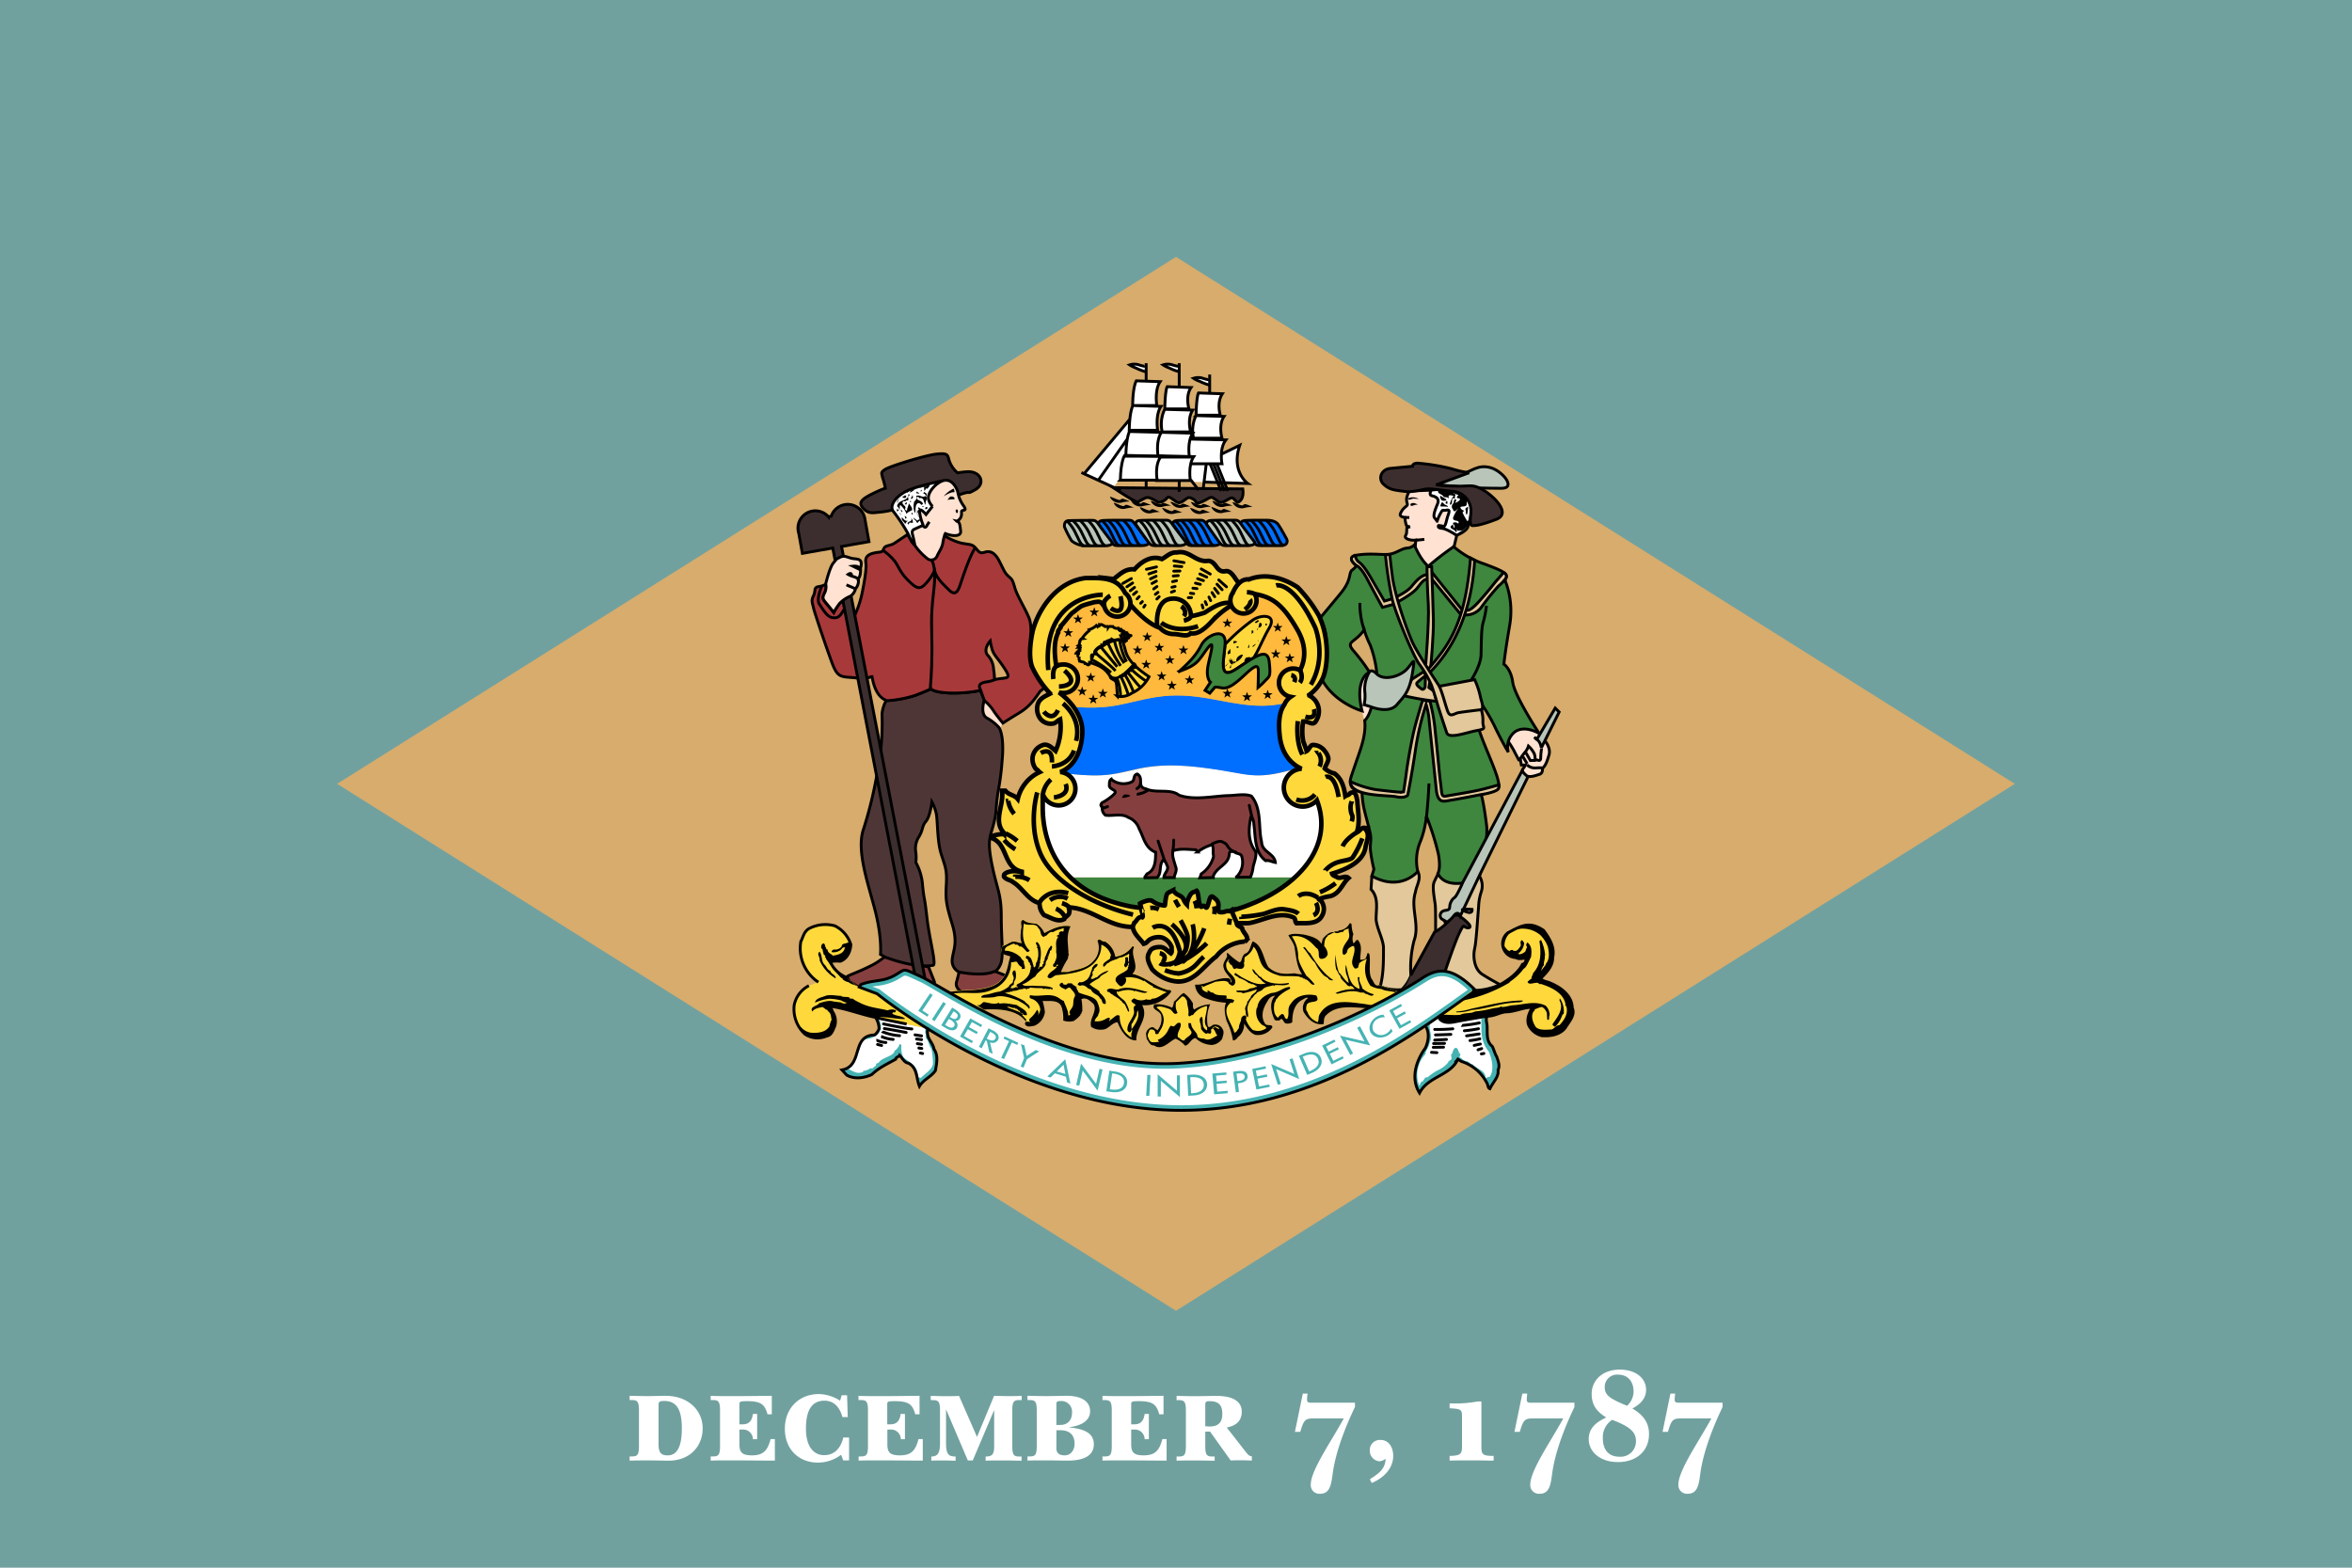 <svg xmlns="http://www.w3.org/2000/svg" width="600" height="400"><path d="M0 400h600V0H0z" fill="#71a19f"/><path d="M163 359.85c0-2.21-.41-2.62-1.77-2.62h-.61v-1.08c1.06 0 2.34.07 4.86.07 1.32 0 2.82-.07 4.3-.07 5.84 0 9.47 3.73 9.47 8.31 0 4.4-3.09 8.23-8.68 8.23-1.33 0-3-.06-5.09-.06-2.52 0-3.8 0-4.86.06v-1.08h.61c1.36 0 1.77-.39 1.77-2.61zm5 8.74c0 2.21.78 2.75 2.34 2.75 2.65 0 3.6-2.75 3.6-6.88 0-4.77-1.32-7-4.48-7-1.15 0-1.46.15-1.46 1.05v10m25.15-1.29h-1.08a2.49 2.49 0 00-2.62-2.47h-.82v3.77c0 2 .62 2.82 3.2 2.82 2.91 0 4-1.25 4.75-4.16h1.09v5.5c-2.25 0-6.45-.06-11.51-.06-2.51 0-3.8 0-4.86.06v-1.07h.61c1.36 0 1.77-.39 1.77-2.63v-9.13c0-2.21-.41-2.62-1.77-2.62h-.61v-1.08c1.06.05 2.35.08 4.86.08 5.53 0 8.52-.08 10.73-.08v4.72h-1.09c-.71-2.49-1.57-3.36-5.23-3.36-1.83 0-1.94.13-1.94.84v5.07h.82c1.7 0 2.41-1 2.62-2.66h1.08v6.46M214.73 356h1.36l.17 5.57h-1.36c-.51-1.94-1.76-4.18-4.58-4.18s-4.72 1.86-4.72 7.14c0 4.71 2.07 6.76 4.65 6.76 3 0 4.41-2.35 4.86-4.51h1.49v5.85h-1.49l-.54-1.45a9.71 9.71 0 01-6 2c-4.55 0-8.35-3.16-8.35-8.64 0-5.3 3.69-8.84 8.66-8.84a10.3 10.3 0 015.43 1.7l.4-1.39m16.18 11.21h-1.09a2.48 2.48 0 00-2.62-2.47h-.81v3.77c0 2 .61 2.82 3.2 2.82 2.91 0 4-1.25 4.74-4.16h1.09v5.5c-2.23 0-6.45-.06-11.51-.06-2.51 0-3.79 0-4.85.06v-1.07h.61c1.36 0 1.77-.39 1.77-2.63v-9.13c0-2.21-.41-2.62-1.77-2.62H219v-1.08c1.06.05 2.34.08 4.85.08 5.54 0 8.53-.08 10.73-.08v4.72h-1.09c-.71-2.49-1.56-3.36-5.22-3.36-1.84 0-1.93.13-1.93.84v5.07h.8c1.7 0 2.42-1 2.62-2.66h1.09v6.46m22.78-11.07c.81 0 1.89.07 3.46.07 1.22 0 2.51 0 3.55-.07v1.08H260c-1.36 0-1.76.41-1.76 2.62V369c0 2.24.4 2.63 1.76 2.63h.6v1.07c-1 0-2.33-.06-4.47-.06-2.41 0-4 0-4.69.06v-1.07c1.53 0 2.18-.39 2.18-2.63v-9.07h-.07l-5.4 12.71h-1.25l-5.5-12.9h-.06v8.58c0 2.87.75 3.31 2.44 3.31v1.07c-.72 0-1.53-.06-3.19-.06s-2.31 0-3 .06v-1.07c1.5 0 2.21-.74 2.21-3.31v-8.45c0-2.21-.41-2.62-1.76-2.62h-.61v-1.08c1.05 0 2 .07 3.52.07s2.76 0 3.71-.07l4.58 10.47 4.35-10.47m10.89 3.68c0-2.21-.4-2.62-1.77-2.62h-.6v-1.08c1.05 0 2.34.07 4.85.07 1.83 0 3.66-.07 5.19-.07 4.21 0 5.94 1.76 5.94 3.93 0 2.53-2.44 3.73-5.29 4.07v.06c4 .4 6.24 1.55 6.24 4.31 0 2.56-2 4.16-6.68 4.16-1.6 0-3.4-.06-5.4-.06-2.51 0-3.8 0-4.85.06v-1.07h.6c1.37 0 1.77-.39 1.77-2.63zm5 9.64c0 1.17.61 1.85 2.14 1.85s2.51-1.31 2.51-3c0-1.92-1-3.41-3.63-3.41h-1zm0-5.91h1c1.93 0 3-1.25 3-3.16a2.72 2.72 0 00-3-2.93c-.91 0-1 .24-1 .82v5.27m23.64 3.64H292a2.48 2.48 0 00-2.61-2.47h-.82v3.77c0 2 .61 2.82 3.19 2.82 2.92 0 4-1.25 4.76-4.16h1.08v5.5c-2.24 0-6.45-.06-11.51-.06-2.51 0-3.8 0-4.85.06v-1.07h.61c1.36 0 1.76-.39 1.76-2.63v-9.13c0-2.21-.4-2.62-1.76-2.62h-.61v-1.08c1.05.05 2.34.08 4.85.08 5.54 0 8.52-.08 10.73-.08v4.72h-1.09c-.71-2.49-1.56-3.36-5.23-3.36-1.83 0-1.93.13-1.93.84v5.07h.82c1.69 0 2.4-1 2.61-2.66h1.08v6.46m14.39 1.78c0 2.24.42 2.63 1.77 2.63h.62v1.07c-1.06 0-2.35-.06-4.86-.06s-3.8 0-4.85.06v-1.07h.61c1.35 0 1.76-.39 1.76-2.63v-9.13c0-2.21-.41-2.62-1.76-2.62h-.61v-1.08c1.05 0 2.34.07 4.85.07 1.8 0 3.57-.07 5.33-.07 4.45 0 6.45 1.58 6.45 4s-1.46 3.59-3.83 4.07l4.68 6c.77 1 1.11 1.31 1.72 1.34v1.07c-.64 0-1.53-.06-2.58-.06s-2.13 0-2.81.06l-5.26-7.37h-1.23zm0-5.09c.32 0 .69.06 1.16.06 2.11 0 3.19-1 3.19-3.22 0-2.42-1.12-3.24-3.29-3.24-.88 0-1.06.21-1.06.95v5.43m24.87-8.3h1.23a10 10 0 00-.14 1.48c0 .71.27.83 1.05.83h11.17v1.1c-2.65 5.51-5 11.76-5.7 17.14-.38 2.84-.75 5-3.2 5a2.2 2.2 0 01-2.37-2.36c0-3.58 5.13-10.85 8.42-16.86h-7.91c-2 0-2.34.57-3.19 3.42h-1.36l2-9.7m17.14 21.79c2.1-1.41 3.9-2.49 4-5.24a2.91 2.91 0 01-1.53.66 2.67 2.67 0 01-2.51-2.71 2.56 2.56 0 012.75-2.73c2.28 0 3.22 2.12 3.22 4.07 0 3.3-2.58 5.69-5.46 6.9l-.51-.95m20.42-19.33h1.05a30.75 30.75 0 006-.51h1v11.56c0 1.93.3 2.33 3.12 2.33v1.2c-1.12 0-2.81-.06-5.53-.06-2.31 0-4.54 0-5.7.06v-1.2c2.92-.05 3.16-.57 3.16-2.5v-7.58c0-1.75-.24-1.92-3.16-2.08v-1.22m18.6-2.51h1.21a11.64 11.64 0 00-.13 1.48c0 .71.27.83 1 .83h11.16v1.1c-2.64 5.51-5 11.76-5.7 17.14-.37 2.84-.75 5-3.18 5a2.2 2.2 0 01-2.38-2.36c0-3.58 5.13-10.85 8.41-16.86h-7.9c-2 0-2.35.57-3.19 3.42h-1.36l2-9.7m24.39 17.41c-4.59 0-7.44-2.65-7.44-5.87 0-2.43 1.42-4.11 4.48-5.51-2.85-1.68-3.73-3.66-3.73-6 0-3.46 2.74-6.21 7.16-6.21 4.07 0 6.72 2.17 6.72 5.16 0 2-1.22 3.57-3.5 4.75 2.72 1.64 4.25 3.55 4.25 6.54 0 4.25-3.12 7.14-7.94 7.14zm4-18c0-2.71-1.6-4.3-3.91-4.3a3.14 3.14 0 00-3.45 3.22c0 2.13 1.56 3 5.7 4.72a5 5 0 001.66-3.61zm-5.5 7.25a5.26 5.26 0 00-2.34 4.71c0 2.9 1.5 4.67 4.17 4.67a3.92 3.92 0 004.28-4c0-2.41-1.73-3.74-6.11-5.42m14.9-6.67h1.22a10 10 0 00-.14 1.48c0 .71.28.83 1.06.83h11.16v1.1c-2.64 5.51-5 11.76-5.7 17.14-.37 2.84-.75 5-3.19 5a2.2 2.2 0 01-2.38-2.36c0-3.58 5.13-10.85 8.42-16.86h-7.91c-2 0-2.34.57-3.18 3.42h-1.37l2-9.7" fill="#fff"/><path d="M514 200L300 65.55 86 200l214 134.45L514 200" fill="#d7ac6c"/><path d="M348.11 183.87s-1.4-4.39-1.29-6.74.32-3 1.08-4.17 1.4-1.28 1.4-1.28l.65 8.66a6.52 6.52 0 01-1.84 3.52" fill="#ffe2d1"/><path d="M382.94 251.37s-2.65-1.38-4.81-2.77-2.37-4.71-1.94-6.58.76-8.06 1-10.53a13.48 13.48 0 01.7-4 4.75 4.75 0 00-.48-3.95l-10.69-.27s-.33.58-.86 1.76 0 3.75.27 5.82-.11 23.51 0 26.56m-4.45-35.03c1 1.79-.39 3.65-.58 5.19-1.36 4.1 1.16 8.34-.39 12.5a28 28 0 00-.78 8.87 10.11 10.11 0 01-2.33 3.57 12.75 12.75 0 01-5.51-.76c.91-3.34.84-6.92.84-10.2-.25-2.24-1.56-4.43-1.88-6.8-.06-2.76.78-5.64-1.3-7.83l.21-3.38" fill="#e2c89a" stroke="#000" stroke-width=".73"/><path d="M368.64 247.85s2.53-7.59 3.77-10.06.76-1.16 1.95-1.06.38-.91.38-.91a10.71 10.71 0 00-2-1.76s-1.19-1.44-2.6.26a13.61 13.61 0 01-3 2.79c-1.08.85-1.08.53-1.08.53l-6.15 11.22-1.19 2.46-1.41 1.39 6.59-4a10.09 10.09 0 014.86-1.17" fill="#3c2e2e"/><path d="M365.07 125.06s-1 9.54 2.7 9.74c1.29.1 3.78 1.81 3.78 1.81s2.59-1 2.91-2.23 1.4-4 .65-5.67-1.62-2.25-4.21-3.22a13.28 13.28 0 00-5.84-.42" fill="#fff"/><path d="M360.94 140.41l.24-2.62a4 4 0 01-2.27-.32c-.75-.53-.32-.64-.1-1.39l.1-1.5.82-.15s-.82-.05-1-.49a8.45 8.45 0 01-.33-1.92s-1.4-.1-1.18-.86a3.8 3.8 0 011.18-1.7c.54-.54.76-.42.54-1.19a2.72 2.72 0 010-1.59 12.68 12.68 0 01.55-1.39l5.6-.22s-.64 1.18.11 1.39 2.17.53 1.51 2.14-1.18 3-.75 3.53.65.86.65.86a11.43 11.43 0 011-2.25c.54-.85.32-.42 1.08-.53s1.3-.32.75 1.17-.63 3.13-1.28 2.91a4.41 4.41 0 00-1.17-.2s-.46.61.84.72 3.78 1.81 3.78 1.81l-.65 2.78-6.49 6.68z" fill="#ffe2d1" stroke="#000" stroke-width=".73"/><path d="M373.12 120.89c2.26-.63 3.88-2.4 7-1.6s6.81 5.3 2.91 5.3-8.09-.16-8.09-.16l-8.54-.76z" fill="#b8c5b8" stroke="#000" stroke-width=".73"/><path d="M394.23 189.16s1.45 1.76.92 3.48-.76 2.5-1.67 3.46c0 0 .15 1.18-.71 1.45s-2.65 1-3.45.27-1.19-1.18-.76-1.72a2.93 2.93 0 00.54-.91h-1l-.22-1.28h-.42l-2.71-4.71s1.14-2.88 2.54-3a7.08 7.08 0 015.4 1l-.65 1.39 1.25 2.08.91-1.49" fill="#ffe2d1"/><path d="M392.07 188.73l4.7-8 1 1-4.54 9.14a4.73 4.73 0 00-1.13-2.08" fill="#b8c5b8"/><path d="M351.25 172a28.2 28.2 0 00-1.73-7.48 21.66 21.66 0 01-1.51-3.85 10 10 0 01-2.06 2.24c-1.4 1.17-2.26 1.39-.42 3.42a47.26 47.26 0 013.88 5.24s-1.5.21-2.26 3.1.32 6.73.32 6.73-7.12-2-10.36-8.23c0 0 1.28-2.34 1.29-8s-1.73-7.37-1.73-7.37 2.43-2.88 5.34-6.42 1.95-5.13 2.92-5.93a4.84 4.84 0 001.13-1.12s-3.08-2.25.33-2.73 5.83 0 7.77-.16 3.24-1.44 4.7-1.59a2.84 2.84 0 001.94-.81s1.46 3.69 3.56 5.45a66.76 66.76 0 016.49-5 22.71 22.71 0 007.6 4.33c5.19 1.92 6.32 2.56 5.67 3.84s-.15.48-.15.48a21.49 21.49 0 011.13 11.55c-1.13 6.57-1.46 9.77-1.46 9.77s1.78 1.12 2.27 4.65 6.75 13.05 6.75 13.05-3.67-2.3-6.27-.38a4.9 4.9 0 00-1.62 5.14s-1.45-2.4-3.24-6.09a42.05 42.05 0 00-3.4-5.93l-.8 6.39c1.78 5.45 6.32 14.12 4.7 15.08a13.58 13.58 0 01-4.22 1.29s.59 1.16 1.46 8.22c.07.53 0 2.19 0 2.19s-1.16 9.06-1.89 10.43-8.45 3.83-10.58-.64c0 0 .81-1.12.16-4.82a66.71 66.71 0 00-3.08-9.77 24.14 24.14 0 01-1.46 6.25 12.44 12.44 0 00-.74 7.83s-4.36 5.29-11.72 1.16l.53-1.73a41.23 41.23 0 01-.86-4.59c-.22-2 .32-2.78-.11-4.7s-1.41-5.23-1.73-7.05a21.38 21.38 0 01-.32-3.32s-2.37-.32-2.81-1.71-.21-1.49 1-5.13 2.92-7.48 2.48-11.44c0 0 1-.74 1.74-3.52z" fill="#3f863f" stroke="#000" stroke-width=".73"/><path d="M361.94 127.31a3.46 3.46 0 00-1.73-.42 2.75 2.75 0 00-1.08.32l.33.32 1.07-.32 1.41.1m-1.94 1.16a1.24 1.24 0 011.06 0 1.75 1.75 0 01.64.35 1.27 1.27 0 00-.69 0c-.48.12-.88.37-1.08.21a.34.34 0 01.07-.57m11.33-2.24a1.19 1.19 0 00-.12 1c-1.43-.52-.2 1.54-1.37 1.54a5.25 5.25 0 011-2.25c-.32 0-.91-.32-1.29 0v.83c-.14-.69-.72-.32-1.3-.57-.2-.77-2-.77-1.17-1.73 1.56.38 3.05.07 4.21 1.15m2.05 1.64c.07.31-.39.31-.58.44v-.58c.19.07.45-.06.58.14"/><path d="M369.26 128.53h-.39a.45.45 0 01.26-.7c.2.19.06.44.13.7m3.83 4.05c-.07.38-.26.06-.46 0 .39-.79-.71-.53-.45-1l.91 1m.71 1.42a1.68 1.68 0 01-1.17 0c0-.12-.06-.31.13-.39.13.26.58.53.78 0 .12-.26-.13-.38-.2-.57l.32-.18c.2.31.07.76.14 1.14m.12.88c-.32.06-.32.32-.71.25.33.14.33-.44.71-.25m-6.21-6.35l.12-.26h.26l-.38.26"/><path d="M374.71 134l-.72.64c.46-.64 1.1-1.47.84-2.18l-.45.58a12.28 12.28 0 01-1.29-2.31l.45-.46a1.14 1.14 0 01-1-.83c.26-.44 1.75.14 1.62-1v-.58c.13 0 .33.06.39-.13-.59-.89-1.68-1-2.46-1.48l-.46.59c.07.56.91 0 .78.7a2.41 2.41 0 01-1.16.76c0-.31.45-.57.12-.9-.58-.06-.38.59-.58.85l.13.05a1.1 1.1 0 00-.45 1.42c.26.25.26.9.78.7l.84-.83a8.76 8.76 0 00-1.42 2.56c0 1.09 1.62.32 1.42 1.35h-.39c-.07-.38-.58-.14-.91-.19-.19.13-.06.38-.12.57.39-.19.39.39.39.71l-.13.06c-.26-.06.06-.9-.59-.64-1 .9.85 1 1 1.73.13 0 .25 0 .32-.13l-.19-.7.19.25-.07.07c.52.38 1 0 1.5.13a2.14 2.14 0 00-1.36 1.26m-4.18-7.91c.19-.55.44-.65.76-.22s.65.32 1 .64-.21.1-1 .1-1 .12-.76-.52m0-1.4c-.32-.53-.21-1 .22-.63s1.84.85.87 1.06-1.09-.43-1.09-.43"/><path d="M373.82 129.78c.65-.54.75-.76.65.21s-.22 1.6-.44 1.17 0-.53-.11-.85a2 2 0 01-.1-.53"/><path d="M372.74 234.06a10.71 10.71 0 012 1.76s.8 1-.38.91-.71-1.39-1.95 1.06-3.77 10.06-3.77 10.06m4.1-13.79s-1.19-1.44-2.6.26a13.61 13.61 0 01-3 2.79c-1.08.85-1.08.53-1.08.53l-6.15 11.22" fill="none" stroke="#000" stroke-width=".73"/><path d="M388.4 196.47l-15.23 28.65a32.11 32.11 0 01-1.51 3.11c-.76 1.28-.84.58-1.52 1.92s.22 1.93-1.4 2.14-1.62 1.82-.86 2.25a1.58 1.58 0 01.86 1 7.18 7.18 0 002.16-1.92c1.08-1.39 1.62.1 1.62.1l5-10.58 12.2-24.81" fill="#b8c5b8" stroke="#000" stroke-width=".73"/><path d="M393.2 190.82l4.54-9.15-1-1-4.7 8s.89.43 1.16 2.15zm-19.92 41.52c-1.2-.58 2.26-.31 2.26-.31s.32 1.59-2.26.31z" fill="none" stroke="#000" stroke-width=".73"/><path d="M394.23 189.16s1.45 1.76.92 3.48-.76 2.5-1.67 3.46c0 0 .15 1.18-.71 1.45s-2.65 1-3.45.27-1.19-1.18-.76-1.72a2.93 2.93 0 00.54-.91h-1l-.22-1.28h-.42s-.92-1.71-1.35-2.56a22.59 22.59 0 00-1.36-2.15m6.62-1.12l.65.54" fill="none" stroke="#000" stroke-width=".73"/><path d="M393.26 191a16.13 16.13 0 00-.22 2.29c0 1-.48.75-1.08.59s-.16-.59-.59-1.61a6.53 6.53 0 00-1.46-1.91 4.53 4.53 0 01-.8 1.49 17.65 17.65 0 00-1.35 1.82m1.77 1.47a2.94 2.94 0 002.21.81 10.86 10.86 0 012 0" fill="none" stroke="#000" stroke-width=".73"/><path d="M391.85 194s-.65.05-1.45.05l-1.14-2m.32 2.82l-1.07-1.8" fill="none" stroke="#000" stroke-width=".73"/><path d="M344.45 199.4a25.92 25.92 0 006.47 2.07c2.76.33 6.24.73 6.65.65a3.64 3.64 0 01.48-.08s.41-2.49.73-5 1.3-8 1.94-10.67 2.19-7.69 2.19-7.69l1.86.23a44.55 44.55 0 011.38 7.94c.64 5.78 1.05 10.9 1.37 13.15s.08 3.37 1.3 3.14 6.07-1 8.42-1.53 5.11-1.36 5.11-1.36.19-.14-.06.87-4.48 1.62-4.48 1.62-6.07 1.19-7.69 1.43-3.32 1.12-3.72-2.72-1.71-16.43-1.87-18.2a18.62 18.62 0 00-.73-3.53 71.46 71.46 0 00-2.75 11.87c-1.05 7.05-1.94 11.3-1.94 11.3s-.65.88-2.91.4-11.63.08-11.75-3.89zm39.2-51.24a9 9 0 01-1.38 1.36 61.48 61.48 0 00-4.46 5.53 4.92 4.92 0 01-4.21 1.85l-1.05-.24-7.21-8.83H364c-.72.08-1 .32-2.42 2.16s-6.24 4.25-6.24 4.25l-2.67.73s-2.19-4-3.89-7.22-2.76-3.44-2.76-3.44h0s-2.69-2-.25-2.61a2.24 2.24 0 001 1.8c1 .8 1.79 1.92 3.32 4.57l3.08 5.29 1.7-.49s3.73-1.43 5.19-3.2 2.51-2.8 3.88-3.05l1.38-.55 7.53 9.37 1.22.08s.4 1.12 3.32-2.15 3.65-4.42 4.53-5.39 1.62-1.91 1.62-1.91 1.58.65.11 2.09z" fill="#e2c89a" stroke="#000" stroke-width=".73"/><path d="M364.93 170.49c.08-.32.81-8.54.73-12.39s-.44-13.52-.44-13.52h-1.18v1.05c0 1 .08 4.4.33 8.65s-.73 16.16-.73 16.16" fill="#e2c89a" stroke="#000" stroke-width=".73"/><path d="M364.69 171.65c5.59-5.69 10.62-14.35 11.5-28.71l-1.06-.56c-1.3 16.44-5.34 22.05-10.76 28.32m-.73 1.91l-.08 2.64s-.32 1-1 .49-1.5-1.12-1-1.61 2.19-1.82 2.19-1.82l-.54-.92-3.06 1.94-2.11 4.17a71.75 71.75 0 008.43 1.45l-.65-2.57-1.3-.95.24-1.53" fill="#e2c89a" stroke="#000" stroke-width=".73"/><path d="M353.43 141.56a101.63 101.63 0 001.78 11.57c1.06 4.08 5.43 14.43 6.81 16.28a26.77 26.77 0 013.16 5.44c.4 1.12 1.13 3.37 1.45 4.57s1.86 5.86 2.43 7.54 5-.07 7.69-.56 1.47-.64 1.54-2.25a8.62 8.62 0 00-.4-3c.48-.56.4-1.12-.16-3a21.09 21.09 0 00-1.54-4.74l-9 1.69s-5.42-8.1-6.8-11.07-4.53-11.87-5.19-16.92-.64-5.63-.64-5.63z" fill="#e2c89a" stroke="#000" stroke-width=".73"/><path d="M377.81 181.08s-4.53.54-5.72.75-2.16 1.39-2.81-.42-1.29-4.6-2.16-6.42m8.21-1.49c.76-1.18 2.38-4.07 2.48-6.3s0-6.64.54-8.35a29.65 29.65 0 00.86-4.27M348 160.67a19.82 19.82 0 01-1.08-6.84m16.96 54.94s.54-5.35.65-8.87m-6.16-67.86h1.14m1.62 5.82l2.23-.24m8.19-1.01s2.59-1 2.92-2.23 1.4-4 .64-5.67-1.62-2.25-4.21-3.22a13.4 13.4 0 00-5.83-.42" fill="none" stroke="#000" stroke-width=".73"/><path d="M359.35 125.49c-3.89-.42-4.86-.53-6.38-1.92s-.65-3.84 1.73-4.06l5.62-.54s0-1 1.83-.75a52.09 52.09 0 018.21 1.4 26 26 0 004.43 1l-8.43 3.09a42.28 42.28 0 005 .32c3.67.12 4.21-.63 7 1s7.23 6 3.35 7.48-5.19 1.6-6.05 1.6-.54-1.81-.43-3.41a5 5 0 00-4.86-5.35c-4.21-.43-5.72-.85-7.34-.43a28.27 28.27 0 01-3.68.57z" fill="#3c2e2e" stroke="#000" stroke-width=".73"/><path d="M351.25 172c1.94 1.81 6 .53 7.66-1.28s2.17-3.64 1.41 1-1.95 5.77-4 8.12-6.47.54-6.47.54l-1.85-.58a10.74 10.74 0 00.16-3.36 8.45 8.45 0 011.08-4.81c.6-1.23 2.01.37 2.01.37z" fill="#b8c5b8" stroke="#000" stroke-width=".73"/><path d="M244.44 126.34c4.11-1.48 1.62.12 4.32-1.38s1.51-4.7-1.83-4.6c-.58 0-1.52.12-2.67.28a7 7 0 01-2.2-3.38c-.32-1.28-.43-1.7-3.24-1.39s-11.54 3-12.95 3.86-.86 1.16-.76 2a24 24 0 01.75 2.84 15.14 15.14 0 00-1.51.58c-4.31 1.93-5.61 2.88-4.2 4.48s2.59 1.18 4.1 1.07a21.87 21.87 0 003.24-.53" fill="#3c2e2e" stroke="#000" stroke-width=".73"/><path d="M245.55 253.25s-2-1-1.54-2.67.65-2.57.65-2.57l9.06-.22 7 2.79m-41.34 1.49l-2.8-1.71c-.22-1.28-1.51-.85 1.08-1.92s3-1.28 4.75-2.14a18.44 18.44 0 003.24-2.14l11.24 2.57 1.51 3.85" fill="#863f3f" stroke="#000" stroke-linecap="round" stroke-width=".73"/><path d="M241.1 122.51s-7.21 1.43-9.85 2.76-4.45 3.64-3.4 5.13 4.8 7.3 5.86 9.43" fill="#fff"/><path d="M233.43 139.18c1.72 2.14 2.71 3.63 4.5 3.63s3.35-6.67 3.35-6.67 4 1.33 3.78-.73c-.17-1.28-.17-2.32-1-2.49 1.61-.79 1-2.56 1.54-2.72s1-.08.15-1.28a8.16 8.16 0 01-1.37-3.21c-.16-.95-1.3-3.44-3.32-3.2s-4.94 3.36-4.13 5.21 1 1.36 1 1.36l-1.7 2.16s-1.95-2.65-1.54 0 .81 2.73.81 2.73a15.31 15.31 0 00-2.59 1.28c-.25.31.51 3.93.51 3.93m22.23 45.45l-4.8-6.79-.34 3.4a3.4 3.4 0 001.71 2 15.7 15.7 0 013.09 2.38l.34-1" fill="#ffe2d1"/><path d="M240.69 126.68a7.69 7.69 0 012.11-1.77c.48-.32.56-.16.56-.16l.16.81a3.89 3.89 0 00-1.37.31 12.15 12.15 0 00-1.46.79m1.54.17c.89-.55 1.78.57 1 .57a8.63 8.63 0 00-1.54.15l.57-.72m1.67 3.93c-.44-.72.24-1 .41-.56s-.17 1-.41.56m-10.48-5.82c-.46.12-.91.71-1.36.71a1.1 1.1 0 011.36-.71m1.3.39l.38-.39v.39h-.38m-.2.57h-.71l-.13-.7c.06.45.58.31.84.7m-2.72-.51l-.33.38c-.13.26-.06-.83.33-.38m.58 2.61a.34.34 0 01-.19.12l-.13-.12.19-.26c.07.06.19.13.13.26m-1.3.85l-.32-.44c.06-.14.46.06.46-.33.32.26-.07.51-.14.77m4.67.38c.19 0-.46.19-.58.13l.26-.25.26.25.06-.13M234 131.1l-.06.06v-1c.38.07.19.71.06 1m-1.2-.32c0 .12-.13.38.07.46-.33.12-.33-.2-.33-.46h.26m1.81 1.16l-.06.13-.39-.7-.32.13.32-.25a1.69 1.69 0 00.45.69m-2.98.84c-.32.31-.45.31-.52.63-.06 0-.12.06-.19.12v.41c.07-.89-1.1-1-.84-2 .45.39.84 1.1 1.55.85m2.37-.01l.58-.4.2.4c-.33 0-.52.44-.78.63l-.59-.89-.13.12-.28-.7c.46.51.59.45 1 .85m2.94-9.25c.52.51-.32.76-.32 1.2 0 0-.06-.12-.13-.18-.45-.13-.32.52-.71.58l-.06-1c-.4.06-.78.32-1.1.19l-.19-.19c.71-.83 1.74.63 2.07-.57h.5"/><path d="M236.37 126.48c-.07-.06-.14.06-.2.06.65.65-.32 1.6 0 2.25-.59-.26-.26-1.74-1.42-1.74l-.14.08c-.19-.08-.25-.45-.58-.33s-.06.39-.06.57c.45.39 1.17.39 1.49 1.16l-.32.32c-.26-.12-.52-.63-1-.45-.78.51-.46 1.67-.71 2.56a4.31 4.31 0 01-.2-3c.32-.26.84-.83.45-1.41 1-.45 1.49.58 2.46 0 .07-.25-.12-.32-.26-.57h-.32l.13-.46c.39.26.84.26.65 1m-4.34-.43a.28.28 0 00.13.25c-1.17.39.38 1.49-1 1.35-.26.58-.64-.18-.9.51-.07.78 1.23.85.58 1.74.2.06.26.45.58.31 0-.63.39-1.2.46-1.85.13.31.9 1 .84 1.73-.45.32-1.1.46-1.42 1a6.11 6.11 0 00-1.62-2.3c-.2.32-.07.76-.14 1.15-.12 0-.19-.06-.19-.14l-.26.2c.59.13-.26.25 0 .51-.39 0-.19-.63-.26-.71v-.12c.07 0 .07.39.39.26.58-.39-.64-.58-.25-1.15.52-1.48 2.78-.84 2.78-2.7h.28m.87.92c-.14.08-.26.32-.46.2s.46-.65.26-.91c.2.07.26.39.2.71"/><path d="M234.16 129.81l.26-.45.45.65-.71-.2m-1.29 3.6c-.26-.08-.59.06-.78-.13l-.39.57-.2-.26c.07-.7 1.43-.38.91-1.46a1.64 1.64 0 01.46 1.28m-1.95-6.36c-.58.08-.71-.25-.84-.57.32.65.58-.32 1 0l.06-.26c-.06.32.2.65-.19.83m-1.46.32c-.45 0-.32.77-.71.9a2.67 2.67 0 01.52-1c0 .06.07.12.19.12m.26 4.16l-.26-.84.26.45v.39m6.87-2.13c.13.46-.45.39-.45.59a.37.37 0 01.13-.65c0 .14.19.06.32.06m-6.41 1.09c0 .08-.07.14-.13.2l-.33-.58c.33-.06.33.12.46.38m.9 1.8h-.19l-.13-.76c.06.19.78.44.32.76"/><path d="M224.66 191.61a64.23 64.23 0 00.34-9.46 8.74 8.74 0 011.08-3.42 29.71 29.71 0 007.35-1.28c2.8-1.07 4.09-1.7 4.09-1.7s.44.85 4.54 1.06a33.63 33.63 0 008-.64l1.08 2.35s-1.29 3.63.65 4.7a11.9 11.9 0 013 2.36s1.5 1.71.85 8.55a68.79 68.79 0 01-1.07 8.12c-.65 4.49-.22 4.49-1.08 7.92s-1.73 4.05-.43 10.47 2.37 7.27 2.37 13.25.65 10.27-.21 12.19-1.76 1.86-1.76 1.86c-3 1.29-8.82.07-8.82.07a3.17 3.17 0 01-1.73-3.21c.22-2.35 1.51-4.06 0-9s-1.73-6.2-1.51-10-.22-4.48-1.3-7.9-.86-8.77-1.3-10.49a11 11 0 00-1.07-2.78s-.43 3.65-1.51 4.93-.65 1.92-1.73 3.84a5.5 5.5 0 00-.86 4.06 10.24 10.24 0 010 2.58 14.15 14.15 0 011.73 6c.43 4.07.43 2.14 1.08 7.9S239 246.3 238 246.3c0 0-4 1-12.31-2.14l-1.08-.64s.43-4.06-1.29-10.9-5-15.62-3-21.17a105.89 105.89 0 003.28-13.24" fill="#4f3636" stroke="#000" stroke-linecap="round" stroke-width=".73"/><path d="M250.05 176.17a33.63 33.63 0 01-8 .64c-4.1-.21-4.54-1.06-4.54-1.06s-1.29.63-4.09 1.7a29.89 29.89 0 01-7.11 1.34c-2.59-.85-3.48-3.9-3.91-6.47 0 0 0 .5-1.24.67h-2.63c-3.89-.43-4.76.21-6.27-3.85s-4.53-13-4.75-14.11-.65-1.71 0-3 0-2.13 1.29-2.35a5.21 5.21 0 001.95-.65 4 4 0 01-.43 2.35c-.65 1.29-.43 1.5.64 2.78s1.73 2.14 1.73 2.14a15.18 15.18 0 011.51-2.34 17.66 17.66 0 012.59-2.36l1.09 5.77a26.57 26.57 0 001.94-5.56c.65-3 1.29-6.83 1.07-8.12s.22-2.14 1.95-2.56 2.16 0 2.59-1.07 1.51-.64 2.81-1.5 3.31-2.21 3.31-2.21a12.2 12.2 0 001.87 2.86 15.23 15.23 0 003 3.2A1.62 1.62 0 00239 142c.43-1.07 1.3-2.13 1.51-3.42a15 15 0 01.43-1.92 13.82 13.82 0 004.33 1.92c2.15.43 2.59.22 3.45 1.07s1.08 1.71 2.38 1.28 2.59-.2 3.88 2.35 1.3 2.78 2.16 3.64 1.08.64 1.73 3 3.46 6.62 3.89 8.55a11.34 11.34 0 01.13 3.79v6.88l3.73 6.24-1.27 1c-1.51 2.1-2.59 3.85-5.4 5.55s-4.1 2.57-4.1 2.57-1.08-1.28-2.16-2.77a12.3 12.3 0 00-2.59-3l-1.08-3c-.44-.86 0-1.5 1.51-1.72a8.48 8.48 0 002.38-.64c2.8-.64 4.31.21 2.37-2.78s-2.81-3.41-3.24-5.13a15.45 15.45 0 01-.43-1.92s-1.94 2.14-.65 3.64a5.65 5.65 0 011.51 3.63 15.42 15.42 0 01.22 2.34" fill="#a8393a" stroke="#000" stroke-linecap="round" stroke-width=".73"/><path d="M237.53 142.81s1.51 1.07.65 8.12-.43 9.42-.43 14.77-.43 10-.43 10" fill="none" stroke="#000" stroke-width=".73"/><path d="M248.76 139.83c-1.3 1.91-2.81 6.4-3.89 9.6s-2.37 1.5-3.45.44-2.6-2.56-3-4.28a13.22 13.22 0 01-2.16 3.21c-1.51 1.71-2.37 1.5-4.53-.65s-2.37-3.42-3.45-4.91a13.53 13.53 0 00-3-2.78m-15.61 8.99s-1.52 3.41-.65 4.69 1.94 3.21 3.24 3.43 1.94-.06 3-2M235.51 134a12.14 12.14 0 01-.82-2.73c-.62-2.6 1.54 0 1.54 0l1.66-2.08a3.7 3.7 0 01-.92-1.44c-.84-1.85 2.1-5 4.13-5.21 0 0-7.21 1.43-9.85 2.76s-4.45 3.64-3.4 5.13a44.41 44.41 0 013.81 5.77 19.3 19.3 0 001.09 2.25c.24.23.61.55.61.55s-.32-1.71-.53-2.44-.24-1.24.49-1.56 2.19-1 2.19-1z" fill="none" stroke="#000" stroke-width=".73"/><path d="M240.83 136a8.37 8.37 0 001.89.58c1 .16 2.5.16 2.34-1.12s-.16-2.32-1-2.49a1.94 1.94 0 001.22-1.59c.07-.81-.17-1 .32-1.13s1-.08.15-1.29a8.07 8.07 0 01-1.37-3.2c-.16-.95-1.3-3.45-3.32-3.2M235.43 134c.24.48.65.81 1 .16a6.84 6.84 0 01.65-1" fill="none" stroke="#000" stroke-width=".73"/><path d="M214.68 139.44l7-1.24-1-5.54a4.45 4.45 0 00-8.64-.94l-.73.11a4.43 4.43 0 00-7.54 4.28l.92 5.08 7.75-1.36 21 109.25 2.71 1.5z" fill="#3c2e2e" stroke="#000" stroke-width=".73"/><path d="M214.21 153.94a15.18 15.18 0 00-1.51 2.34s-.65-.85-1.73-2.14-1.29-1.49-.64-2.78a3.54 3.54 0 00.31-2.4s1-4.17 1.94-5.3.65-.95 1.62-1.43 1.3-.32 2.76.15 3.36-.28 2.55 2.61c.08.64 0 2.21-.57 2.61a3 3 0 01-.69 2.6 3.17 3.17 0 01-1.25 1.88 8.31 8.31 0 00-2.79 1.86z" fill="#ffe2d1" stroke="#000" stroke-width=".73"/><path d="M219.44 145.38l-1.83-.91a3.38 3.38 0 01.75 0 1.63 1.63 0 011 .48m-.36 2.83a3.32 3.32 0 00-1.24-.64 5.62 5.62 0 01-1.4-.58s.86-.65.86.22m1.03 3.46l-2.32-1.01" fill="none" stroke="#000" stroke-width=".73"/><path d="M363.86 261.62l3.08-2.28 2.44.76 10-1.15.08.3c-.71.64-.07 1.93-.13 2.88.06 1.74-.19 3.6 1.29 4.82.39.71.65 1.86 1.17 2.69.26.9.9 2.19.32 3.34.26 1.8-1.36 3.14-2.08 4.81-.57-.19-.45-1.09-.84-1.6a11 11 0 00-6.47-5.39l-.84-.58-.45.58.12.06c-2.14 3.66-7.45 4.05-9.46 8-2.33-3.72-.91-8.14 1.49-11.48.71-1.48 1.17-3.85.13-5.39" fill="#fff"/><path d="M219.6 251.21c3.24-1.27 5.62-.63 8.64-2.35s1.73-1.92 6.91.43S271 273 300.6 271.31s58.1-19 62-21.6 7.56-3.41 13.82 3c-13.39 9.4-40.6 31.22-76.67 30.58s-68.46-23.74-76-29.73l-4.53-1.7.43-.65" fill="#46b3b3"/><path d="M363.31 250.78c-.31.21-30.58 20-62.64 21.81-25.32 1.47-51-13.45-61.93-19.83-1.88-1.09-3.37-2-4.13-2.29l-1.5-.7c-2.2-1-2.2-1-3-.5l-1.18.71a13.47 13.47 0 01-5.16 1.56c-.41.06-.81.12-1.22.2l1.66.62.19.08.15.13c3.72 2.94 37.4 28.75 75.25 29.43 32.77.59 58.58-17.93 72.44-27.87l2.21-1.57c-5.26-4.92-8.06-3.78-11.1-1.78m-126.67 11.66a5.19 5.19 0 00.07 2c.39 1.07 1.36 2.1 1.49 3.2 1.16 1.72.71 3.58.39 5.51-1.17 1.67-3.11 2.31-4.08 4-.84-2-.45-4.75-2.85-5.91-1-.12-1.49-1.27-2.21-2-.19.44-1 .44-1 1-2.14 1.22-4.15 2.06-6.09 3.91-1.88.9-4.47 1.28-6.42.13l-1.19-1.28c5.5-1 2.26-8.79 8.29-8.92a3.28 3.28 0 001.17-1.61 5.52 5.52 0 00-.91-2.88h-.23" fill="#fff"/><path d="M223.11 259.53c-3.67-.78-7-2.15-10.72-2.71a.41.41 0 00-.58.32l.32.38-.13.07a4.46 4.46 0 011 4.17c-.46 1-.78 2.37-2.08 2.56a5.8 5.8 0 01-5.5-.45 8.69 8.69 0 01-2.79-7.44 7.14 7.14 0 013.76-4.93l2.33-.9a10.35 10.35 0 01-4.47-10.33c.65-1.28.78-2.69 2.33-3.46a9 9 0 016.35-.58 8.05 8.05 0 014.08 4.75c-.06 1.6-.84 3.65-2.71 4.29a8.12 8.12 0 00-2.53.13 7.51 7.51 0 003.95 3.91l3.3 2.52 4.62 1.76 13.07 8.62a1.55 1.55 0 01-.07.23m138.9-9.73a16 16 0 007.46-1.66c2-1.16 4.34-2.89 5.38-5 .7-.13.9-.89 1-1.47-.84-.25-1.75.32-2.66-.25a3.47 3.47 0 01-3-1.93 3.52 3.52 0 01.88-4.35c3.28-1.72 5.44-3.2 9.16-.66 1.49 2 2.92 4.31 2.33 6.87.07 2.37-1.75 4-3.17 5.52a6.24 6.24 0 002 .83c2.92 1.08 6.09 3.21 6.16 6.55.84 1.85-.84 3.52-1.75 5.06-1.35 1.85-4.08 2.25-6.15 2a5.09 5.09 0 01-3.17-2.57c-.65-1.6.12-3.2.89-4.62-2.32-.06-4.39 1.16-6.86 1.16-1.55.19-2.85 1.08-4.53 1.08 0 0-5.25.84-8.49 1.48s-3.89-1-3.89-1m-17.95-2.48c-3.64-.13-8-1.09-10.83 1.73-.78.7-.52 1.54-.71 2.3-2.33.39-4.08-1.34-5.12-3.14a3.15 3.15 0 011.17-3.52c-.52-.25-1.1.32-1.43.44-2.13 1.1-2.59 3.47-2.59 5.77a2.33 2.33 0 01-1.48.32c-.65-.06-.71-.76-1.17-1.15-.26 0-.52.06-.59.39-.58-.13-.83.19-1.29-.26-.84-1.67-1.49-4.42.13-6.09a2.23 2.23 0 00-1.88 1.34c-1.17 1.74-1.94 4-.58 5.9.51.52 2-.06 1.74.91a4.45 4.45 0 01-4.27 1.85c-1.35-.44-2.2-1.79-2.91-2.89a4 4 0 01-1.75 3.59l.06.14c-.32.19-.65.63-1.16.57a17 17 0 00-1.62-5c-.39-1.47-.78-3.27-.13-4.62a17 17 0 01-5.31-1.16 3.85 3.85 0 01-2.6-3.46c3.05.19 5.58-2 8.62-1.6.39.13.52.51.46 1h.26c-.07-1.35-1.76-2.25-2-3.6-.45-1 .33-1.93.72-2.76.32-.45-.26-.83.25-1.15a17.13 17.13 0 002.92 2.37c.91.19.45-1.93 1.88-2.31 1-.64 1-2.05 1.62-3 2.53 1.08 2.65 4.36 3.95 6.55 1.88 1.78 4 1.92 6.67 1.6a7.15 7.15 0 001.95.25c-1.36-1.85-1.49-4.3-1.88-6.6-.13-1.22-1-2.18-1.62-3.34 1.1-.58 2.72-.32 3.95-.19 1.69.39 3.69.89 4.47 2.37a6.77 6.77 0 00.32-1.22c.71-.89 1.81-2 3.05-1.72l-.13-.13c.32-.32 1 .13 1.16-.39a3.23 3.23 0 002.79-1.8c.26-.12.32.07.52.2a7.2 7.2 0 00.45 2.56 3.17 3.17 0 000 2.31c.58-.19.46-.9 1.17-.83 1.29 1.67.51 3.21.58 5.07l.71-.06c1-.07.91-1.42 1.24-1.74l.38.32c.39 2.05-.32 4.68.59 6.35.51.51.7 2.05 1.87 1.59l4.34 1.52-.06.35" fill="#ffd93c"/><path d="M304.27 256c.07.7-.13 1.09.33 1.61a8.25 8.25 0 014.07-1.35 9.58 9.58 0 00-.58 5.65c.58.58 1-.51 1.68-.46a2 2 0 012.07 1.16c.52.77.07 1.73-.12 2.5a3.56 3.56 0 01-2.53 1.54 6.1 6.1 0 01-4.19-1.75c-1.16 0-1.62 1.79-2.72 1.93a6.34 6.34 0 00-2.4-1.8c-1.55.57-3.37 3.2-5.5 1.72-1.11.08-1.37-1.07-1.88-1.66-.06-.89-.39-1.34.13-2.17.38-.45 1-1.09 1.75-.71.19.31.58.39.84.71a4.49 4.49 0 001-3.6c-.07-1.54-2.79-1.54-1.75-3.08a9 9 0 014.53.91 4.42 4.42 0 00.45-1.62c1-.69 1.55-1.78 2.46-2.17a8.3 8.3 0 012.34 2.62" fill="#ffd93c"/><path d="M251 257.84l-8.74-4.8s-2.27.24.72-.16 6.32 0 9.81-1.21 4.05-4.08 4.45-5.93.65-1.83.08-1.93a12.12 12.12 0 01-2-.72l.34-1.72c.84-.26 1.55-.77 2.33-1.09 1-.39 1.87.32 2.72.26-.64-1-.32-2.45-.26-3.6.39-.7-.51-2.11.59-2.31.9.83 2.19.77 3.36 1a5.23 5.23 0 012 2.39c2-1.1 4.27-2.19 6.67-1.73-1.23 2.56-.52 4.55-.52 7l.11-.06-.3 1.34a20.8 20.8 0 00-1.75 3.34h1.75c2.33-.71 4.86-.84 6.61-2.89a4.84 4.84 0 001-5.07c.52-.95 1.1.39 1.88.12a5.59 5.59 0 012.66 3.92 6.24 6.24 0 004.34-2.62c.19-.13.32.06.45.18-1.1 2.12 1.62 4.88-.45 6.81 3.17.7 5.57 3.2 8.75 4 .32.32 1.16-.19 1.16.58a8.18 8.18 0 01-7.38 3.4c1.81 3.47-1.69 5.76-1.5 9-2.46.06-4-2.63-4.79-4.62-1.49.06-2.33 1.86-3.82 1.86a4 4 0 01-2.92-.7c-.65-2 1.68-3.91.65-5.78-.84-.83-1.95-1.85-3.11-1.28A15.74 15.74 0 01276 258c-.32.18-.06.77-.58.77l.13.12a8 8 0 01-1.75 1.54 4.62 4.62 0 01-2.66-.12 9.79 9.79 0 00-.38-3.34c-.65-2.11-3.31-1.54-4.87-1.66a19.43 19.43 0 01.59 2.81 4.4 4.4 0 01-2.72 3.53c-.64.06-1.81.51-2.34-.32l.26-.71c-2.26-3.08-7.12-3.2-10.62-3l.13.13" fill="#ffd93c"/><path d="M223.34 259.58c-3.76-.77-7.19-2.19-11-2.76a.41.41 0 00-.58.32l.32.38-.13.07a4.46 4.46 0 011 4.17c-.46 1-.78 2.37-2.08 2.56a5.8 5.8 0 01-5.5-.45 9 9 0 01-1.31-1.53l.25-.28a1 1 0 01.13.15 4.42 4.42 0 002.35 1.28c1.75.13 3.76 0 4.8-1.6a7 7 0 01.57-1.74c-.25-.64 0-1.54-1-2.18.06-.26-.33-.38-.65-.45l.06-.13c-.38-.06-.38-.32-.77-.44-.91.2-2 .32-2.59 1.15-.72-1.34 1.29-1.34 1.74-2.12 1-.31 2.47-.83 3.64-.45l2.07.26-.07.07c.39.12 1 .38 1.36 0-.13-.19-.39-.07-.58-.19.25 0-.52-.14-.71-.39a13.81 13.81 0 00-3.11-.45 12.5 12.5 0 00-3.63 1c.13-1.16 1.81-1.35 2.79-1.79 1.48-.32 2.52.06 3.95.06v.13c.71.25 1.68 0 2.14.38-.07.19.12.25.32.19h.38a9.32 9.32 0 001.75 1c2.4 1.28 4.54 1.35 7.19 2a2.57 2.57 0 012.14 0c0 .2-.13.38-.38.58-.07-.12-.2-.12-.33-.12l-.26.38c1.1.7 2.59.51 3.31 1.34-2.08.13-4.15-.51-6.36-.45l-.64.32m-9.01-9.96c.4.19.65.51 1.17.59-.06.05-.13.12-.19.12.58-.26.78.37 1.23.32l-.07.12a6 6 0 011.76.71l-3.05-2.44a7.53 7.53 0 01-3.95-3.92 8.47 8.47 0 012.53-.12c1.87-.64 2.65-2.69 2.71-4.3a6.35 6.35 0 00-.23-.65l-.93.33c-.52.19-.84.07-1.17.59l.07.12a2 2 0 01-2.07.89c-.33.19-.72.33-.46.71a2.93 2.93 0 001.88-.38c.58-.2.77-1.16 1.49-.77l-.13.12c-.33 1.48-1.88 1.68-3 1.92-.46-.5-1.43-.7-1.37-1.6-.13 0-.32 0-.39-.12l.14-.13c-.46 0 .12-.26-.33-.31a1.42 1.42 0 00-.39-1l-.45.19c-.2.32-.45 1.09.13 1.29a.36.36 0 01-.26.12h.26c.13.26 0 .65.26.84-.26.38.52.64.45.89l-.13.13.32.33-.06.12 1.36 1.86c.32.19.39 1 .46.77 1 .7 1.48 2 2.58 2.57l-.13.13m-4.57-3.76c.46.44.65 1.28 1.43 1.54.06.77 1.55 1.09 1.36 1.92a9.75 9.75 0 01-4.09-4.62c.2-.76-.84-1.54 0-2.18.78 1 .33 2.44 1.3 3.34m156.47 13.49s.92 1.72 4.16 1.07 8.49-1.48 8.49-1.48c1.68 0 3-.89 4.53-1.09 2.46 0 4.53-1.21 6.86-1.15-.77 1.41-1.55 3-.89 4.62a5 5 0 003.17 2.57c2.07.26 4.79-.14 6.15-2 .91-1.54 2.59-3.21 1.75-5.06-.07-3.34-3.24-5.47-6.16-6.55a6.43 6.43 0 01-2-.83c1.42-1.48 3.24-3.15 3.17-5.52.59-2.56-.84-4.88-2.33-6.87-3.18-2.17-6.09-1.28-9.27.4-.51 1.4-1.8 3-.77 4.61a3.46 3.46 0 003 1.93c.91.57 1.81 0 2.66.25-.13.58-.32 1.34-1 1.47-1 2.11-3.37 3.85-5.38 5a13.87 13.87 0 01-6.81 1.64l-2.91 2.59a37.84 37.84 0 0011.92-4.62l-.13-.06a14.06 14.06 0 003.63-3.4c.71-.26 1.3-2 1.87-2.95.2-1.47.26-2.76-.84-3.72-.39 0-.25.51-.45.71a.5.5 0 01.13.76 4.44 4.44 0 01-.32.83 2.75 2.75 0 01-1.56.7l-.19-.24a3.68 3.68 0 001.49-2.76c-.32-.13-.26-.64-.71-.58-.46.58 0 .89-.2 1.48-.52.64-.84 1.47-1.88 1.15v-.06c-.32-.26-.71-.07-1 .19a3.5 3.5 0 01-1.23-1.28 4.47 4.47 0 012.33-4.05 6.9 6.9 0 016.87 1.28 8.32 8.32 0 011.88 3c.32 1.54.46 3.2-.58 4.35l.06.13-1.23 1.6a5.76 5.76 0 01.58-1.34c.07 0 .13-.06.2-.13-.33-.32.39-1.79.13-2.44h.13a12.07 12.07 0 00-1-3.91c-.2-.06-.33.12-.46.25.46 3 .46 5.91-1.62 8.15-.06.59-.58 1-.32 1.42.13-.26-.84.51-1.1.83.45 1 2-.12 2.85.32 0 .44.65.05.91.31 2.45.78 5.57 2.32 5.95 5.2l-.12.13.32.26c.52 1.92-.52 3.46-1.75 4.8-.9 0-1.16.77-1.95 1.09-1.23.06-3.1.32-4.07-.58-.91-1.34-1.3-2.94-.59-4l.33-.32-.14-.13a8.23 8.23 0 011.88-.71c.72.26 1 .91 1.3 1.42.06.63.06 1.15.13 1.86.78.12.26-.71.59-1.16a3.42 3.42 0 00-1-2.44c-2.6-1.28-5.19-.38-8-.12-1.17 0-2.08.5-3.24.44 0-.06-.07-.12-.13-.18-.32.44-1.49.38-2.2.57a27 27 0 01-4.47.77c-1.1.64-2.72.26-3.7.84-1.35.19-3.52-.05-4.75 0l-1 .64"/><path d="M398.88 258.68l-.4.32.14.13h-.14a6.93 6.93 0 01-1.81 2.88c-.26-.25-.84-.45-.52-.84 1.42-2 2.79-3.9 1.68-5.89l.07-.58a5.82 5.82 0 011 4m-10.39-3.3c-.65.53-1.76.26-2.34.45-3.37.13-7.25 1.62-10.75 1.86a12.53 12.53 0 01-3.05.58c-.26-.13-.78.25-.9-.19a15.66 15.66 0 003.82-.71c4.27-.89 8.94-2.11 13.09-2.11l.13.12M356 253.22c-1.17-.44-2.53-.25-3.62-.89a6.2 6.2 0 01-2.79-.83 7.34 7.34 0 01-.91-6.81h-.39l.13.14a4.77 4.77 0 00-1.75 1c.13.18-.26.69-.13.89a.9.9 0 01-.9.39c-1.81-1.74.51-3.67-.26-5.71H345c-.65.31-1.36.7-1.36 1.54-.26.38-.72 1-1.1.44-.26-1.34.38-2.24 1.16-3.34 1-1.27.13-2.11.39-3.26h.13c-.2.31-1.43.26-1.56 1-.77-.13-1.61.77-2.33 0 .33-.32 1 .13 1.17-.39a3.23 3.23 0 002.78-1.8c.26-.12.33.08.52.2a7.09 7.09 0 00.46 2.57 3.09 3.09 0 000 2.3c.58-.19.45-.9 1.16-.83 1.3 1.67.52 3.21.59 5.07l.7-.06c1-.07.91-1.42 1.24-1.74l.38.32c.39 2.05-.32 4.68.59 6.35.51.52.71 2.06 1.88 1.6l4.34 1.51-.07.35"/><path d="M349.18 257.27c-3.64-.13-8-1.09-10.83 1.73-.78.7-.52 1.54-.71 2.3-2.33.39-4.08-1.34-5.12-3.14a3.15 3.15 0 011.17-3.52c-.52-.25-1.1.32-1.43.44-2.13 1.1-2.59 3.47-2.59 5.77a2.33 2.33 0 01-1.48.32c-.65-.06-.71-.76-1.17-1.15-.26 0-.52.06-.59.39-.58-.13-.83.19-1.29-.26-.84-1.67-1.49-4.42.13-6.09a2.23 2.23 0 00-1.88 1.34c-1.17 1.74-1.94 4-.58 5.9.51.52 2-.06 1.74.91a4.45 4.45 0 01-4.27 1.85c-1.35-.44-2.2-1.79-2.91-2.89a4 4 0 01-1.75 3.59l.06.14c-.32.19-.65.63-1.16.57a17 17 0 00-1.62-5c-.39-1.47-.78-3.27-.13-4.62a17 17 0 01-5.31-1.16 3.85 3.85 0 01-2.6-3.46c3.05.19 5.58-2 8.62-1.6.39.13.52.51.46 1h.26c-.07-1.35-1.76-2.25-2-3.6-.45-1 .33-1.93.72-2.76.32-.45-.26-.83.25-1.15a17.13 17.13 0 002.92 2.37c.91.19.45-1.93 1.88-2.31 1-.64 1-2.05 1.62-3 2.53 1.08 2.65 4.36 3.95 6.55 1.88 1.78 4 1.92 6.67 1.6a7.15 7.15 0 001.95.25c-1.36-1.85-1.49-4.3-1.88-6.6-.13-1.22-1-2.18-1.62-3.34 1.1-.58 2.72-.32 3.95-.19 1.69.39 3.69.89 4.47 2.37a6.77 6.77 0 00.32-1.22c.71-.89 1.81-2 3.05-1.72-.85.31-1.17.63-1.88.89l.13.13c-.84.52-.84 1.73-.9 2.5a3.35 3.35 0 01.9 2 1.47 1.47 0 01-1 1.15c-2.07.65-.71-1.86-1.74-2.56l.12-.07h-.25c-1.63-1.92-3.57-3.46-6.29-3a8.88 8.88 0 011.62 5.19 5.75 5.75 0 00.45 1.73 30.73 30.73 0 001.62 3.08 13.75 13.75 0 012.14 2.25c-.91.44-1.29-1-2.14-1.16l.14-.12h-.46a.33.33 0 01-.13-.26c-.13 0-.39.13-.46-.13l.14-.07a1.65 1.65 0 01-1-.25c-1.81-.24-3.56 0-5.25-.24v-.08a8.89 8.89 0 01-3.5-1.72c-1.68-1.48-1.42-4.11-2.91-5.59a4.64 4.64 0 01-2.14 2.57c-.32.32-.19 1-.19 1.34h-.13c-.07.52.26.84-.13 1.41s-1.43.26-2 .13l.13.13c-1.1.45-.58-.9-1.62-1.09l.13-.06-.45-.52a.13.13 0 01.19-.06c-.13 0-.26 0-.32-.13l.13-.12c.06-.08.32-.26 0-.32l-.52.77a2.48 2.48 0 00.39 2.11c.65.89 2.52 2.06 1.62 3.52-.58.59-1 0-1.49-.31l.06-.13c-.71-.83-2.14-.39-3.37-.31-1 .44-2.27.88-3.1 1.34-.06-.32-.78-.14-.59-.2l.07.13-.07.07c.07 0 .26 0 .32.12s-.38.13-.12.13l.12.13-.12.12a2.43 2.43 0 001.62.9c-.46 0 .19-.25-.32-.32.58-.51.84.58 1.48.32.91 1 2.53.58 3.5.84-.07.19.26.45-.19.64.71.26 1.62.06 2.2.58-.26.24-.32.89-.84.51-2.86 2 .26 5.32.84 7.7.65-.13.71-.71 1.16-1.16-.06-.9.59-1.66.59-2.44.06-.44.84-1.15 1.29-.58-.06.26.13.45-.13.71a6.78 6.78 0 001.75 2.75 3.56 3.56 0 003.5-.44c-.13-.38-.65-.64-1-.77a4.14 4.14 0 01-1.43-4.42h.13c.13-2 1.82-3.21 3.63-3.78 2-.14 2.66-1.29 4.53-1.54a.3.3 0 010 .57 10.51 10.51 0 00-3 2.12l.13.12c-.72.2-.52.89-.91 1.22-.26 1.35-.26 3.08.91 3.85.06-.32.39-.45.58-.7 1.17-1 .84 1.14 1.75 1 .77-1.54-.26-2.51 1-4 1.43-2.17 4.28-2.49 6.42-2 1.36 2.37-2.07 1-2.47 2.5-.12.45-.26 1.28.14 1.54a4.3 4.3 0 002.71 2.76c.39-.9 0-1.28.59-2.19 2.46-4 7.64-2.88 11.4-2.43l2.47.41-1.57.84m-99.87-1c1 .25 1-.32 1.75-.76 1.43.18 2.59.76 3.89.18a.35.35 0 01.13.26c1.36-.32 2.72.07 4.41.32.9.71 2.78 1.35 2.58 2.57a1.76 1.76 0 01-1-.13l.13-.13c-.39-.32-1-.26-.9-.9-.13.26-.32 0-.52-.13l.12-.12h-.18c-.07 0-.2-.07-.14-.2h-.38a.18.18 0 01-.07-.25c-.84.25-1.29-.46-2.14-.19 1.43.7 2.92.89 4.09 1.92-.14.06-.14.26-.14.38h.26c.07.45 1.1.84.58 1.35-2.26-3.08-7.12-3.21-10.62-3l.13.12"/><path d="M334.14 243.09c1.43 2.43 3.5 5.39 6 7a1.35 1.35 0 01-1.24-.31c-.06-.39-.9-.59-1.29-1a11.84 11.84 0 01-2.14-3.14c-1.23-1.09-2.07-2.89-3-3.79.32-.77 1 .84 1.62 1.28m7.5 5.02c.91.84 1.43 2.07 2.46 2.64a6.73 6.73 0 00-.45-1.85 5 5 0 01-.26-2.77c.58 1.86.71 5.33 3.5 6.16 0-1-.52-2-.45-3h.45c-.32 1 .46 1.8.71 2.89a7.27 7.27 0 002.92 1.48c-.58.89-1.43-.13-2.2-.13-.33-.58-1.11-.13-1.56-.45-2.07-.51-3.5 0-5.57.45l-.45-.19a11.09 11.09 0 014.85-1 1.36 1.36 0 00-1.16-.83c.13.25-.58 0-.78-.26-.39-.64-1.36-1.16-1.68-2.05l.13-.13c-.52-.26-.78-1.29-1.17-1.74a9.12 9.12 0 01-.13-3.78 13.77 13.77 0 00.84 4.62m-21.59-.44l1.49 1.54.12-.13c1.36 2 5.18 2 7.12 1.61 0 .13.07.18.14.25-1.3.64-2.53.19-3.63.32l-.25.26-.2-.26c-.45.32-2.07.26-2.72 1.15-.46.46-1.23.46-1.62 1l.13.07c-.65 0-.91 1.15-1.49 1.28l.06.13a4.4 4.4 0 00-.9 2c-.13.77.25 1.72.13 2.51-.78-.2-.46-1.35-.72-1.86-.19-.91.78-1.48.46-2.19l.13.12.45-.56-.13-.13c.45-.07.39-.26.52-.58.38-.77 1.49-1 1.49-1.86a23.24 23.24 0 01-3.5 1c-.71-.46-.91-.07-1.62-.39 0-.07-.06-.12-.13-.2.52-.32 2.27.2 3.24-.45.52-.44 1.62-.06 1.69-.82 0 .12-.07.32.06.32s.32-.14.25-.32c-.44-.14-.9-.65-1.42-.45-.06-.39-.58-.13-.77-.45a8.15 8.15 0 00-2.34-1.17c-.13-.25-.71-.49-1-.69s0-.38.07-.58c.52.32 1.3.9 1.75 1.15 1.75.91 4.08 2.25 6.09 1.48-1-.19-1.23-1.22-2-1.48-.06-.25-.19-.57-.45-.45l.13-.12c-.65-.2-1-1-1.17-1.42l.13-.12.59.51-.13.06m15.26 6.66c.19.51-.39.32-.59.45l-.45-.57c.26-.14.85-.26 1 .12m-35.79 1.02a4.57 4.57 0 01-.46 1.61 9 9 0 00-4.53-.9c-1 1.54 1.68 1.54 1.75 3.07a4.51 4.51 0 01-1 3.61c-.26-.33-.65-.4-.84-.71-.78-.38-1.37.26-1.75.71-.51.83-.19 1.27-.13 2.17.51.58.78 1.73 1.88 1.66 2.13 1.48 3.95-1.15 5.5-1.72a6.31 6.31 0 012.4 1.79c1.1-.13 1.56-1.92 2.72-1.92a6.15 6.15 0 004.21 1.73 3.56 3.56 0 002.53-1.54c.2-.77.65-1.73.13-2.5a2 2 0 00-2.07-1.16c-.65-.06-1.1 1-1.69.46a9.51 9.51 0 01.59-5.65 8.29 8.29 0 00-4.08 1.35c-.46-.52-.26-.91-.33-1.61a7.94 7.94 0 00-2.33-2.62c-.91.38-1.49 1.47-2.46 2.16l.45.26 1.55-1.53c.78-.07 1 .7 1.3 1.15-.06 1 .58 2.11.32 3.6.26.76.65-.14 1.17 0a5.47 5.47 0 013.63-2.32c.06 1.74-1.3 4.17 0 5.45v.78c-1.62-.7-.85-2.44-1.3-3.46-1.23.31-.12 2-.26 2.75-.06.51.65 1.16 1.17 1.54.19-.07.39.07.52-.12v-.14c.06.19.39.26.65.26.65-.32-.26-1.22.71-1.29l-.13-.12c0-.12.84-.71 1.29-.2.32-.12.32.32.46.46-.52 0-1.1-1-1.62-.14.64.46.71 1.48 1.16 1.74-1 .45-2.07 1.48-3.24.9-.45-.19-1.42 0-1.88-.59.07-1.14-1.55-1.79-1.61-3.33-.33-.25-.46-.06-.72-.12.13.77-.12 1.16.59 1.66l-.13.06c1.23 1.16-1 1.73-1.49 2.7-.71.12-1-.57-1.62-.83-.38-1.28 1.1-2.51.65-3.59-1.1-.51-1.36 1.34-2.2.71-.52-.14-.52.45-.78.69a5.05 5.05 0 01-2.85 2.9l.39.44a5.87 5.87 0 01-1.88.12c-.58-.18-.84-1-1-1.46s.26-1.09.46-1.68c.52-.25 1.49-.06 1.42.85.13.37.58.25.78.12s.13-.58.45-.58l-.06-.13a4.78 4.78 0 00.9-2 3.49 3.49 0 00-1.49-3.73l-.26-.26c.72-.57 2.27.07 3.25.39s1.1 1.86 2.13 1a3.74 3.74 0 01-.39-2.63l-.45-.26"/><path d="M243.36 253.48c3.57-.51 6.48.58 9.85-1a7.32 7.32 0 004.72-7c.46.2 1-.31 1.56 0a2.52 2.52 0 001.17 1.29v.45h.71c.32-.51-.39-1.48-.13-1.93a2.57 2.57 0 01-.84-1 6.07 6.07 0 00-4.08-1.73c0-1 .9-1.15 1.56-1.54.38-.07.51-.32 1-.2-.07.2.13.26.32.2h.46l-.07.13c.07.18.33.06.45.13l-.12.13c.06.18.32.06.45.06.58.12 1.1.95 1.62 1.4.32.14.52-.19.71-.31-2.07-1.86-1.88-4.69-1.49-6.94 1.16.84 3-.37 3.69 1.23.85.7.26 1.85 1.43 2.24l.32-.39.13.14c.45-.33 1-1.29 1.88-1a4.6 4.6 0 011.62-.7c.32 0 .84-.46 1.29-.13-.13-.07-.32.13-.26.25.2.39-.25.39-.32.58l.13-.13a.69.69 0 00-1 .45l.07.12c.13.32-.64.26-.58.59.06.12.25.12.39.12-1 1.35-.39 2.5-.59 3.91a3.23 3.23 0 01-.38 2.63c.13.32-.27.26-.33.52s-.2.57.26.63c.65.26.32-.63.91-.57v.39c-.65-.2-.13.32-.46.44-.65.77-1.88 1.16-2.2 2.31.84 1 1.55-.44 2.4-.44 3.63-.39 8.62-.77 10.62-4.62a6.31 6.31 0 00.72-3.15 4.11 4.11 0 012.33 2.32c.26.38 0 .63-.13 1l.13.06c-.26.59-2.4 1.22-1.75 2.25.58-.18.64-.9 1.3-1 .57-.64 1.94-.76 2.78-1.35a3.17 3.17 0 001.62-.57c.38.06.78-.77.84-.14-.13.79 0 1.1-.13 1.86-.45-.32.33-1.6-.84-1.15l-.06.06a3.61 3.61 0 01-.13 1.54c-.19.26-.19.39 0 .71l.19.2a1.2 1.2 0 00.71-1.16c.58.19-.26.71.13 1-.45.06 0 .32-.33.58l.07.06c-1 1.1-3.63 1.48-3 3.14.46.51 1.17 1.8 1.94.84a1.49 1.49 0 00.59-1.67l-.19-.19a7.25 7.25 0 014.73.9l.12-.14a15.67 15.67 0 002.34 1.54l-.13.14 3.62 1.34c-1.42.38-2.2 1.6-3.82 1.6-.32.45-.84.2-1.29.26l-.13-.13a3.23 3.23 0 01-3.05-.19c-.32 0-.51.32-.77.45-.07.7.9.84 1.16 1.35l-.13-.07c-.9.58-.12 1.41-.45 2.3-.64 1.74-1.62 2.25-1.62 4a.84.84 0 00.58.64c.91-.39.19-1.61.58-2.31.33-.13.33-.7.65-1 .06-.19.39-.78.58-1.16a2.44 2.44 0 01.26-1.16c.59 1.93-.64 3.47-1.61 4.89.38.18.06.37.12.7-.26.25-.12 1-.12 1.34a6.11 6.11 0 01-3-5.51c-.78-.64-1.43.51-2.07.77l.06.13c-.39-.07-.32.32-.65.38l-.13-.12c.26 0 .2-.32.32-.45-.25-.52-.71-.07-1 0a4.08 4.08 0 01-2.92.63c.07-.57.65-1.09.91-1.47l-.06-.13c.65-1 .39-1.86-.14-3.2-.7-1.67-3.29-1.74-4.91-2.57.19-.32-.26-.45-.33-.7l.13-.07c-.13-.12-.32-.18-.26-.38l.13-.13c-.06-.13-.26-.06-.38-.06l.12-.14c-.32-.26-.77-.31-.9-.69-.33-.2-.78-.07-1.17-.13-.19.51-.84.38-1.17.25.07-.19-.13-.25-.26-.38s-.26.26-.45.13c-.26.18.07.18-.26.38.19.77 1 .84 1.56 1.22.25-.13.77-.64 1.16-.45.52.7 1.62 1.54 1.17 2.31s-.26 1.79-.45 2.31c-.26.9-1.37 1.47-.59 2.18-.31 0-.25.38-.57.26-.07-1.49-.78-2.51-1.17-3.72-.59-.14-1.17-.78-1.75-1-2.08-1-4.41.06-6.81-.45-.25.32-.06.45-.12.7h.26l-.14.13a3.22 3.22 0 012.59 2.88 4.05 4.05 0 01-.71 1.61 1.24 1.24 0 00-.12-1.61 7.27 7.27 0 01-1.76 2.19.62.62 0 00-.19.7l.19.19c.14.25-1.55-.57-1.29.7.52.83 1.69.39 2.33.33a4.42 4.42 0 002.72-3.53 18.54 18.54 0 00-.58-2.82c1.55.12 4.21-.45 4.86 1.66a9.8 9.8 0 01.39 3.34 4.52 4.52 0 002.66.13 8.2 8.2 0 001.75-1.54l-.14-.13c.52 0 .26-.58.59-.77a15.6 15.6 0 00-.2-3.14c1.17-.58 2.27.45 3.11 1.28 1 1.86-1.29 3.79-.64 5.78a4.11 4.11 0 002.91.7c1.49 0 2.34-1.8 3.82-1.86.78 2 2.34 4.68 4.8 4.62-.19-3.22 3.3-5.52 1.49-9a8.18 8.18 0 007.38-3.4c0-.77-.84-.26-1.16-.58-3.18-.83-5.58-3.33-8.75-4 2.07-1.92-.65-4.68.45-6.8-.13-.12-.26-.32-.45-.19a6.21 6.21 0 01-4.34 2.62 5.54 5.54 0 00-2.66-3.91c-.78.26-1.35-1.09-1.87-.12a4.83 4.83 0 01-1 5.06c-1.74 2.05-4.27 2.19-6.61 2.88h-1.74a20.58 20.58 0 011.74-3.32l.31-1.35-.11.06c0-2.5-.71-4.48.52-7.05-2.4-.45-4.67.64-6.67 1.73a5.15 5.15 0 00-2-2.37c-1.16-.19-2.46-.13-3.36-1-1.1.2-.19 1.61-.58 2.32-.07 1.15-.39 2.63.25 3.58-.84.07-1.74-.63-2.72-.25-.78.32-1.48.84-2.33 1.1l-.34 1.72a13.12 13.12 0 002 .72c.57.08.33.08-.08 1.93s-1 4.74-4.45 5.92-6.8.81-9.8 1.22-.73.15-.73.15l1.14.45"/><path d="M265.32 245.46l.14.14c-.46.06-.07 1.09-.71 1.4.06.13.19.13.32.13-.07-.9 1.1 0 .84-1a.57.57 0 00.32-.71l-.12-.06c.57-.25.25-.71.51-1.15s.52-1.47 1-2.25l-.14-.07c.52.07.33-.56.72-.56.45.24 0 .7 0 1.15-.72.06-.07.71-.72.89.52 0-.25.39 0 .58s-.58.13-.12.45c-.07.39-.78 1-.58 1.6-.59 1.48-2 1.8-2.66 3.14-1.23.71-2.07 1.67-3.31 2 .52.71 1.88.26 3.18.39s3.24-.12 4.53.58c-.07 1.09-.31-.38-1 .45l.13-.14c-.2-.19-.71-.06-.84-.12l-.19-.19c-.26.51-.59 0-.85 0a20.69 20.69 0 01-3-.13l-.32.32c-.32-.32-.45.26-.71.12a.22.22 0 00-.33-.19c-.19 0-.38-.12-.51.07.13.26.32.12.51.12-1.67-.19-1.62.46-3 .39-.32.46-.84-.05-1 .46l-.26-.26c0 .45-.52.06-.72.38a21.89 21.89 0 014.93 2.05c.45.71 1.75 1.09 1.17 2-.65-1.09-2.08-1.67-2.72-2.12-1.82-.64-4.15-1.6-6.16-.89a25.94 25.94 0 01-3.24.13c-.26-.45.39-.58.65-.71 1.49-.13 2.59-.71 3.89-.83a7.13 7.13 0 002.46-1.35c0-.57 1.23-.7 1-1.53.7-1-.72-1.48.19-2.51h.39A3.91 3.91 0 01259 250c-.19.06-.38.83-.38 1.16-.2.57-.58 0-.58.64-.2 0-.2.19-.33.25.65.25 1 0 1.62-.25a.34.34 0 00.13.25c.13-.06.13-.25.13-.32-.39-.07-.26-.39-.13-.57 1.62-.78 3.37-2.06 3.37-3.86.12.08.19-.06.26-.12s-.26-.06-.4-.06c.46 0 .14-.52.4-.58-.2-.13-.2-.51-.52-.39.12.06.19-.06.26-.12l-.14-.07c-.25 0 .14 0 .14-.12a4.64 4.64 0 00-.59-.58l.13-.12c-.19-.46-.58-.59-.84-.84.45-.13.06-.13.39-.46a1.71 1.71 0 011.23 1 13.92 13.92 0 01.58 2c.58-.13.46-.64.58-1.16.4-.44.33-1 .52-1.47a7.19 7.19 0 00-.12-2.31h-.26c.64-.57-.78-1.21.12-1.54 1.3 1 1 3.79.71 5.07M280 246c0 .71-.72.83-1 1.41l.12.13a.82.82 0 00-.32 1.16 5 5 0 00-.52 1c.58.31 1-.33 1.56-.33a5.88 5.88 0 012.91-1.72c-.45.83-1.75.89-2.33 1.92a15.26 15.26 0 00-2.46 1.54c.84.9 1.68 1.09 2.59 1.93l-.13.12c.71.71 1.94 1.8 1.62 3-1.23.06-.59-1-1.42-1.41-.4-1.09-1.82-1-2.34-2.32-.19.14-.32-.12-.45-.19l-.13.07c-.65-.64-1.3-1.16-2.2-.77l-.58-.26c.06-.44.13-.31.45-.7.84.19 1.3-.26 1.87-.58 1-1 .85-1.79 1.43-2.88l-.13-.06c.39-.52.78-1.23 1.43-1.09m6.48 3.92c0 .19 0 .45-.26.45s-.45 0-.58-.26.58-.12.84-.18"/><path d="M260.79 251.62l-.13-.12a.32.32 0 00-.12.25l-.14-.25h.39v.12m31.94 1.48c-.77.64-2.19-.2-2.78-.13 0-.07-.06-.12-.13-.19l-.59.19c.14.07.14 0 .2-.07-1.16-.57-3-.25-4.27.2l-.26-.2c-.2 1 1.29 1.8 2 2.5a7.66 7.66 0 011.17 2.57l-.26.19c-.25-.51-.77-1.79-.9-1.92l-.71-.58.12-.13c-.32 0-.38-.45-.71-.31l.14-.14a19 19 0 00-2-1.28l.14-.12c-.59.12-.65-.64-1.3-.58-.07-.32-.2-.13-.2-.45.78-1 2.27.25 3.24-.32 2.34-.83 4.93.32 7.13.77"/><path d="M224.05 259.89a3.59 3.59 0 01.59 3c-.46 0-.13.44-.39.57a2.48 2.48 0 01-.78.83l-.13-.13c-1 1.41-3.63.32-3.89 2.56 0 1.48-.9 1.61-.78 2.95-.71 1.16-1.29 2.45-2.33 3 1.17.65 2.59 1.6 3.95.71l-.12-.14a3.3 3.3 0 001.88-.7c.64.32.83-.39 1.42-.63-.07-.45.25-.65.64-.71.84-1.42 3.37-1.48 4.08-2.88l-.06-.14a3.44 3.44 0 001.36-1.73c.39-.06.39.13.46.33a5.4 5.4 0 00.51 3c1.62 1.35 3.76 2.25 3.7 4.88a.78.78 0 00.84.32c1-1.15 3.17-2.18 3-4a19.18 19.18 0 00-.38-3.34c-.85-1.09-.59-2-1.37-2.63l.07-.13c-.46-.13.19-.32-.32-.39.06-.05.25-.12.25-.31l-.13-.14c-.32 0 .13.08.13-.12-.52-.52 0-1.2-.18-2l.64.3a4.39 4.39 0 000 2.25c.39 1.09 1.36 2.1 1.49 3.2 1.16 1.72.71 3.59.39 5.51-1.17 1.67-3.11 2.31-4.09 4-.84-2-.45-4.75-2.85-5.9-1-.13-1.49-1.28-2.2-2-.2.45-1 .45-1 1-2.14 1.22-4.14 2.06-6.09 3.91-1.88.9-4.47 1.28-6.41.13l-1.16-1.32c5.5-1 2.26-8.79 8.29-8.92a3.26 3.26 0 001.16-1.59 5.37 5.37 0 00-.9-2.89m140.41 2.4c1 1.54.59 3.91-.13 5.39-2.4 3.34-3.82 7.76-1.49 11.48 2-4 7.32-4.35 9.46-8l-.12-.06.45-.58.84.58a11 11 0 016.48 5.39c.39.51.26 1.41.84 1.6.72-1.66 2.34-3 2.07-4.8.59-1.16-.06-2.45-.32-3.34-.52-.83-.77-2-1.17-2.7-1.48-1.21-1.23-3.08-1.29-4.81.06-1-.58-2.25.13-2.88l-1.62.77c.13 3-.39 5.39 1.94 8.34.91 2.05 1.36 4.93.13 6.47-.52-.37-.84.64-1 .07-.13-2.06-2.27-2-3.37-3.46l-.13.12c-.58-.19-.78-1-1.62-.77l.13-.12c-.78 0-.91-.71-1.56-.84-.19-.19.07-.38.14-.58l-.14-.12c-.26.06.26 0 .14-.2s-.26-.31-.46-.26l.2-.18c-.39-.2-.2-1.36-1.17-1.09a2.23 2.23 0 00-.59 1.27c-.12.2-.32.4-.45.59.07.12.26.12.39.12a.37.37 0 00-.26.14c0-.06.26.69-.13.89s-.38.45-.71.45l.13.13a7.34 7.34 0 01-2.92 2.17 18.2 18.2 0 00-2.46 1.74c-.77-.2-.64.57-1.16.84l.13.12c-.85.12-.58.51-1 1.15a7.19 7.19 0 01-.14-5.19 6.5 6.5 0 011.56-2.69l-.13-.07c.13 0 .26 0 .32-.13-.26-.51.91-1.85 1-2.88 1.36-2.5-1.87-4.88 2-6.17l-2.93 2.1m-128.48-4.18l1.63 1.07-.34.52-2.3-1.51 3-4.44.67.44-2.63 3.92m3.1 2.74l-.68-.43 2.89-4.47.68.43-2.89 4.47m4.49-3.48l.67.41c1 .62 1.88 1.43 1.25 2.46a1.14 1.14 0 01-1.12.5 1.45 1.45 0 01.4 1.82c-.56.9-1.72.69-2.7.12l-1.29-.78zm-.56 2.43l.18.1c.65.39 1.25.61 1.65 0s-.07-1.07-.71-1.45l-.19-.12zm-1.24 2l.53.32c.63.38 1.39.63 1.79 0s-.31-1.25-.93-1.61l-.42-.26-1 1.57m6.48-1.67l3 1.67-.3.54-2.31-1.3-.74 1.3 2.25 1.25-.3.52-2.25-1.24-1 1.74 2.31 1.29-.3.53-3-1.68 2.62-4.63m5.72 9.06l-.87-.44-.65-2.87-.29-.14-1 2-.71-.36 2.45-4.73.87.44a3.88 3.88 0 011.39 1 1.41 1.41 0 01.17 1.51 1.58 1.58 0 01-2.06.62zm-1.56-3.91l.23.12c.73.36 1.58.66 2-.1s-.41-1.27-1.12-1.63l-.19-.1-.89 1.71m4.42 5.25l-.73-.33 2-4.26L256 265l.26-.55 3.51 1.62-.26.54-1.39-.63-2 4.26m4.34-3.85l.86.33.59 2.69 2.33-1.49.85.34-3.1 2-.89 2.15-.73-.3.88-2.14-.79-3.56m8.62 7.45l-1.08 1.07-.83-.25 4.58-4.41 1.31 6.19-.83-.25-.31-1.49zm2.23-2.21l-1.73 1.73 2.2.65-.47-2.38m4.5-.23l3.8 5.12.87-3.83.78.17-1.26 5.41-3.8-5.13-.88 3.86-.78-.17 1.23-5.43m7.23 1.77l1.32.19c2 .28 3.46 1.35 3.2 3.11s-2 2.43-4 2.14l-1.29-.18.77-5.26zm.11 4.78h.29c1.62.22 3.1-.08 3.32-1.61s-1.11-2.22-2.73-2.46h-.28l-.6 4.07m10.1 1.63h-.81l.29-5.32h.8l-.28 5.31m2.15-5.45l4.87 4.17v-3.93h.77v5.55l-4.86-4.16v4h-.81v-5.58m7.52.08l1.34-.07c2-.09 3.65.69 3.74 2.45s-1.47 2.77-3.5 2.87l-1.31.07zm1 4.67h.29c1.64-.07 3-.65 2.95-2.19s-1.52-2-3.16-1.91h-.28l.2 4.11m5.53-5.04l3.45-.28.05.6-2.65.22.13 1.48 2.57-.21v.6l-2.57.22.17 2 2.65-.22v.61l-3.45.29-.45-5.31m6.78 4.7l-.79.11-.7-5.27.91-.13c2-.25 2.65.23 2.78 1.19.15 1.12-.82 1.67-2 1.83l-.45.06zm-.37-2.79h.25c.82-.12 1.68-.35 1.57-1.19s-1.07-.8-1.86-.7h-.21l.25 1.89m3.76-3.07l3.39-.69.12.6-2.6.52.3 1.46 2.52-.51.13.59-2.53.51.41 2 2.6-.52.12.6-3.39.68-1.07-5.21m4.83-1.29l5.89 2.53-1.2-3.73.76-.25 1.7 5.28-5.89-2.54 1.2 3.78-.76.23-1.7-5.3m7.07-2.1l1.23-.52c1.81-.77 3.66-.63 4.37 1s-.4 3.09-2.27 3.89l-1.2.51zm2.62 4l.26-.12c1.51-.64 2.61-1.66 2-3.08s-2.12-1.33-3.63-.68l-.26.11 1.64 3.77m3.32-6.63l3.11-1.5.27.53-2.38 1.21.66 1.33 2.32-1.14.27.55-2.32 1.13.9 1.8 2.38-1.16.27.54-3.1 1.52-2.38-4.77m4.53-2.55l6.25 1.45-1.86-3.47.72-.37 2.61 4.88-6.25-1.44 1.87 3.5-.71.37-2.63-4.92m11.46-4.67a2.92 2.92 0 00-1.75.35 2.34 2.34 0 00-1.19 3.11 2.38 2.38 0 003.27.69 2.83 2.83 0 001.24-1.3l.39.69a4.21 4.21 0 01-1.31 1.13c-1.62.87-3.53.54-4.28-.81s0-3.18 1.65-4.09a3.63 3.63 0 011.6-.45l.38.68m1.08-1.76l3-1.66.29.53-2.29 1.31.73 1.3 2.25-1.24.3.53-2.26 1.23 1 1.76 2.32-1.27.3.54-3 1.66-2.59-4.67" fill="#46b3b3"/><path d="M219.6 251.21c3.24-1.27 5.62-.63 8.64-2.35s1.73-1.92 6.91.43S271 273 300.6 271.31s58.1-19 62-21.6 7.56-3.41 13.82 3c-13.39 9.4-40.6 31.22-76.67 30.58s-68.46-23.74-76-29.73l-4.53-1.7zm-3.84-1.9a7.51 7.51 0 01-3.95-3.91 8.12 8.12 0 012.53-.13c1.87-.64 2.65-2.69 2.71-4.29a8.05 8.05 0 00-4.08-4.75 9 9 0 00-6.35.58c-1.55.77-1.68 2.18-2.33 3.46a10.35 10.35 0 004.47 10.33" fill="none" stroke="#000" stroke-width=".73"/><path d="M236.75 262.21a4.39 4.39 0 000 2.25c.39 1.07 1.36 2.1 1.5 3.2 1.16 1.72.71 3.58.38 5.51-1.17 1.67-3.11 2.31-4.08 4-.84-2-.45-4.75-2.85-5.91-1-.12-1.49-1.27-2.21-2-.19.44-1 .44-1 1-2.14 1.22-4.14 2.06-6.09 3.91-1.88.9-4.47 1.28-6.41.13l-1.2-1.3c5.51-1 2.26-8.79 8.3-8.92a3.33 3.33 0 001.16-1.61 5.51 5.51 0 00-.9-2.88c-3.76-.76-7.2-2.18-11-2.75a.4.4 0 00-.58.32l.32.38-.13.07a4.43 4.43 0 011 4.17c-.46.95-.78 2.37-2.07 2.56a5.81 5.81 0 01-5.51-.45 8.68 8.68 0 01-2.78-7.44 7.12 7.12 0 013.75-4.94m17.17 8.18l7.77 1.6m144.25-8.58a16 16 0 007.46-1.66c2-1.16 4.34-2.89 5.38-5 .7-.13.9-.89 1-1.47-.84-.25-1.75.32-2.66-.25a3.47 3.47 0 01-3-1.93 3.52 3.52 0 01.88-4.35c3.28-1.72 5.44-3.2 9.16-.66 1.49 2 2.92 4.31 2.33 6.87.07 2.37-1.75 4-3.17 5.52a6.24 6.24 0 002 .83c2.92 1.08 6.09 3.21 6.16 6.55.84 1.85-.84 3.52-1.75 5.06-1.35 1.85-4.08 2.25-6.15 2a5.09 5.09 0 01-3.17-2.57c-.65-1.6.12-3.2.89-4.62-2.32-.06-4.39 1.16-6.86 1.16-1.55.19-2.85 1.08-4.53 1.08 0 0-5.25.84-8.49 1.48s-3.89-1-3.89-1" fill="none" stroke="#000" stroke-width=".73"/><path d="M363.75 262c1 1.54.59 3.91-.13 5.39-2.4 3.34-3.82 7.76-1.49 11.48 2-4 7.32-4.35 9.46-8l-.12-.06.45-.58.84.58a11 11 0 016.48 5.39c.39.51.26 1.41.84 1.6.72-1.66 2.34-3 2.07-4.8.59-1.16-.06-2.45-.32-3.34-.52-.83-.77-2-1.17-2.7-1.48-1.21-1.23-3.08-1.29-4.81.06-1-.58-2.25.13-2.88" fill="none" stroke="#000" stroke-width=".73"/><path d="M225.38 261.26c2.27.48 5.94 1.18 7.24 1.28m-7.02-.1c2.59.42 5.56 1 5.56 1m-5.78-.09a13.7 13.7 0 004.1.91m-4.64.22a9.39 9.39 0 003 .73m-3.92.34a7.19 7.19 0 002.08.45m-2.13.5l1.03.26m8.53-2.71l1.67.26m-1.29.8l1.29.16m-1.08 1.02l1.08.16m-.7.96l.75.11m-.37 1.17l.59.12M366 262.66a43.06 43.06 0 004.62-.16m-4.43 1.56c.49 0 3.93-.13 3.93-.13m-4.13 1.45l3-.16m-3.28 1.04l2.79-.04m-2.87 1.01l2.62-.04m-3.07 1.32l1.37.08m6.73-6.98a33.33 33.33 0 004.09-.61m-3.81 2a30.07 30.07 0 003.6-.52m-3.03 1.82c.89-.12 3.2-.48 3.2-.48M375 265.5a18.8 18.8 0 002.51-.44m-1.44 1.68c.57-.15 1.58-.35 1.58-.35m-.6 1.47l.93-.31m-.08 1.36l.64-.12" fill="none" stroke="#000" stroke-linecap="round" stroke-width=".73"/><path d="M268.31 223.84h68.36s-15.87 11.87-33.05 11.55-29.8-6.1-35.31-11.55" fill="#3f863f"/><path d="M329.83 228.08a7.73 7.73 0 002.63-.71 10 10 0 002.26-2.18 69.91 69.91 0 01-4.89 2.89m-56.95-.7c.92.85 1.88 1.7 2.88 2.56h1.89a39.9 39.9 0 01-4.77-2.56m60.8-32.16c-12 3.88-13.69 2.63-21.63 1.37-8.1-1.29-14.91-1.93-22-.32-7 1.57-8.68 2.22-21.14.75a32 32 0 00-6.08 9.83c-2.19 5.3.75 11 6.46 17h66.4a33.73 33.73 0 004.57-16c.2-5.28-3.57-9.84-6.55-12.59" fill="#fff"/><path d="M267.72 196.9c13.28 1.62 14.9 1 22-.63s13.93-1 22 .32 9.71 2.56 22.35-1.6c-3.89-2.24-2.91-2.24-5.83-6.74s2.26-9.62 2.26-9.62c-6.47 1.92-10.36 1.92-20.08 0s-14.26-1.28-21.06.32-8.74 1.92-18.46 1.28c1.62 5.45 3.23 11.22-3.24 16.67" fill="#006fff"/><path d="M330.84 178.63c-6.48 1.92-10.37 1.92-20.09 0s-14.26-1.28-21.06.32-8.74 1.92-18.47 1.28c0 0-8.42-14.11-5.83-18.92s4.86-11.55 12.31-11.55 36.94-.65 43.74.32 12 8.34 13 15.07-.65 9-3.56 13.48" fill="#ffb93c"/><path d="M318.07 148.61l.28-.31.17-.62-.45.93" fill="#ffd93c"/><path d="M318.07 148.61l.28-.31.17-.62z" fill="none" stroke="#000" stroke-width="1.16"/><path d="M287.1 166a35.65 35.65 0 00-1.22-3.81 1 1 0 01.76.12.59.59 0 01-.11.08c.12.24.32.25.51.37 0 .09-.19.11-.29.11h.15c.07.58.33.06.33.64l.39-.19c-.13 0-.33 0-.39-.13-.19-.39.9-.2.71-.57a2.94 2.94 0 01-1.3-.14.67.67 0 01.46-.11.1.1 0 01-.07-.08l.06-.13c.26 0 .65-.13.85.13a.24.24 0 01-.15.09c.37 0 .79-.15.73-.22l-.9-.13s0-.08.09-.1a.31.31 0 01-.36-.14c.13 0 .13-.2.13-.34-.51-.18-.64.34-1 .14.26-.14-.19-.38.19-.38-.12 0-.25.06-.32-.07l.13-.13c-.26-.06-.65.07-.84-.12a.9.9 0 01.63-.11.31.31 0 01-.18-.15l.13-.07h-.45l.12.07c-.64.38-.32-.19-.7-.32a1.31 1.31 0 01-1.3-.45c-.39.07-.91-.19-1.17.19 0-.38-.71-.12-.84-.19a.36.36 0 01.13-.26c-.58.33-.91-.57-1.36-.13l-.13-.06c0 .06 0 .26-.13.32l-.26-.26c.07.2-.13.26-.19.39l-.26-.26-.13.13a4.79 4.79 0 01-1.62.9l.13.13a8.77 8.77 0 00-2 2.11l.13.07c-.65.07-.45.39-.71.58.13.38-.39.57 0 1.09l-.45.19.26.26-.13.12c.13 0 .38-.12.45.06l-.19.26.06.13-.65.7h.33l-.33.32c.07 0 .26 0 .33.13.19-.07-.65.7.13.77a2.12 2.12 0 00.13 1.15h.19c.19.26 1 .08 1.17.58.45-.06.77.77 1.16.12a1.56 1.56 0 010-.37c2.33.67 3.69 1.36 4.81 2.88 1.3 1.76 1.95 1.12 2.11 3s.16 2.74.16 2.74a5 5 0 003.73-.81 9.09 9.09 0 004.37-4.17c-3.27-2.22-5.37-4.15-6.02-6.67z" fill="#ffd93c" stroke="#000" stroke-width=".73"/><path d="M285.65 162.85c.29.36 1.45.07 1.59.87v.5c-.5-.93-1.88-.58-2.47-.5a7.61 7.61 0 00-3.4 1.57c-.37.22-1.24.37-1.46 1l.14.43c-.5.15-.07.15-.43.51-.87-.22-.14.64-1 .86v1.09l-.65-.09c.44-.71-.43-2.51.8-2.37.22-.14.07-.43.15-.64a3.9 3.9 0 011.81-1.59V164a.65.65 0 00.51.22c0-.15.15-.93.65-.72.66-.58 1.09-.29 1.67-.94.73.87 1.31 0 2.11.29m4.15 7.83c-.71-.14-.91.51-1.3.89a.34.34 0 00-.12-.19 4.56 4.56 0 01-3 1.73c-.07.63-1.75.51-.78 1.36v.24c0-1.21-1.88-.83-1.75-2.31h.58a2 2 0 001.76.13c.25-.39 1-.31 1-.83l.13.13a20.92 20.92 0 002.91-2.89 1.16 1.16 0 01.78 1c-.19.12-.06.32-.06.45"/><path d="M278.31 168.2a24.37 24.37 0 015.11 3.41m-3.85-4.93c1.61 1.48 3.72 3.08 5 4.49m-3.57-5.89l4 4.85m-2.32-5.94a38.36 38.36 0 003.2 5.69m-1.57-6.37a15.3 15.3 0 002.47 5.7m-1.14-5.77a17 17 0 001.74 5.41m-2.38 4.36a13.2 13.2 0 01.85 4.37m.2-4.69c.23.37-.51-.95 0 0a29.85 29.85 0 011.78 4.38m-.83-5.05a23 23 0 012.14 4.32m-1.35-4.85c.69.8 2.47 3.09 3 3.52m-1.95-4.21a25.09 25.09 0 003.36 2.68" fill="none" stroke="#000" stroke-width=".73"/><path d="M312.76 145.72c-2.53.57-2.33-2.43-4.54-2.63-3.17.51-4.79-2.82-8-2.12-1.68-.12-2.66 1.1-3.82 1.68-2.73-1-5.19.64-7 2.63-2.26-.26-3.69 1.21-5.24 2.43-.67 0-1.38-.13-2.1-.21 0 0 3.7 2.67 5 4.91s5.62 6.82 8.83 7.76a4.68 4.68 0 003.55 1.61c1.46 0 3.42.85 4.28-.19 1.41.25 3-.4 5.53-3.18a23.63 23.63 0 016.39-4.8l2.46-5c-2.39 2.39-2.97-3.02-5.34-2.89z" fill="#ffd93c" stroke="#000" stroke-width="1.16"/><path d="M269.15 171.25c-.39-2.31-1.23-4.23-1-6.48.33-1.22.2-2.76 1-3.65a10.21 10.21 0 012.72-4.56l.07.13c.19-.19.19-.64.52-.71l.06.13a5.78 5.78 0 012.59-1.85l.13.12.19-.31.13.12c.13-.12.26-.32.45-.25s.26-.2.59-.26a23.71 23.71 0 015.18-.19l-.52.58c-.64-.83-1.16-.52-2.07-.45-1 .32-2.4.64-3.24 1-1 .65-1.3 1-2.33 1.73-1 .9-2.08 2.5-2.92 3.34.19.38-1 1.21-.71 1.72-1.29 2.57-.84 6.23-.45 8.67" fill="#ffd93c"/><path d="M288.72 231.34C266 227.05 266 209.09 266 205.68v-3.16a4.27 4.27 0 104.49-5.54c2.88-1.1 5.23-4.09 5.61-9.69.4-5.93-5.11-10-5.94-10.61a3.79 3.79 0 001 .12 3.63 3.63 0 100-7.25 3.6 3.6 0 00-1.7.43c-.38-2.45-.8-6 .47-8.55-.26-.5.9-1.34.71-1.72.84-.83 1.94-2.43 2.92-3.34 1-.7 1.29-1.08 2.33-1.72.84-.39 2.27-.71 3.24-1 .91-.07 1.43-.38 2.07.45l.45-.5a2.31 2.31 0 000 .37 3.36 3.36 0 006.72 0 3.29 3.29 0 00-1.35-2.65c-2-4.16-6.27-3.83-10.07-3.83-6.86.83-11.66 7.06-13.41 13.15 0 0-1.64 6.37-.12 9.8a25.52 25.52 0 004.33 6.36l-.12.12.12.14c-1 .52-2.59 1.15-3 2.63a4.11 4.11 0 00.78 3.85 3.4 3.4 0 003.43 1c.52-.26 1-.78 1.49-1a15.11 15.11 0 01-1.17 8.07c-.78-.63-2-2.11-3.49-1.4a3.83 3.83 0 00-2.33 2.75 4.1 4.1 0 00.83 3.27c.46.2.58.52.91.78a10.13 10.13 0 00-5.57 6.86c-.91-1.1-2.27-1-3.17-2.12h-.85c.59 3.66-2.4 7.7.52 10.78v.31a8.44 8.44 0 00-2.92.46l-.12.57c4.08 1.6 2.78 7.45 7.58 8.54v.25c-1.17-.59-3.44-.51-4.35.32-.25.19-.19.45-.19.7.59.84 1.62.78 2.33 1.42 2.4 1.4 3.76 4.61 6.74 5.32a4.25 4.25 0 001.17 3.08c1.62.57 3.44 1.92 5.12 1 .19-.58 1.36-1 1.29-1.8.26-.44-.52-.83.26-1.15 5.7.39 9.91 5.07 15.94 4.94l1.9.2.86-4.92-3-.43z" fill="#ffd93c" stroke="#000" stroke-width="1.16"/><path d="M264.61 202.19s-2.45 8 .77 15.52 14 13.37 23.65 15.66m-20.95-34.48a6.5 6.5 0 00-2.06 3.94m2.83.63s4.18-.37 3-3.42m-14.66 4.32a6.8 6.8 0 001.54 3.3m-2.18 5a13.28 13.28 0 012.95 1.91m-3.34-.25a12.43 12.43 0 002.84 2.38m0 7a6.08 6.08 0 013.6.89m2.7 5.48s2.18-3.57 7.2-2.17m-4.63 1.78a4.22 4.22 0 014.5-.39m-3 2.56a4.52 4.52 0 012.32 2.16m-.77-3.57s1.67.52 1.8 1.16" fill="none" stroke="#000" stroke-width="1.16"/><path d="M315.22 232c.2 0 .45-.12.58.13l-.13.07c1.11-.2.46 1 .59 1.15h-.07c-.06.38.2 1-.13 1.16h.09l-.38.05-.16 1.06c-.26.58.84.83 1.23 1.15.13 1.22 2.33 2.56.71 3.47a10.15 10.15 0 00-7.32 3.84c-3.11 2.24-5.44 6.55-9.91 6.36a9.88 9.88 0 01-6.42-3.15c-.65-1.28-1.62-2.82-.71-4.23.39-1.16 1.62-1.41 2.66-1.41 1.23-.07 1.94 1 2.85 1.61.38-.39.13-1 .19-1.61a4.15 4.15 0 00-2.46-2.44 4.38 4.38 0 00-3 .44c-.78.46-.84 1-1.68 1.16-1-1.4-2.53-2.5-2.79-4.36l.4-1c.62-.35.92-1.73 2.06-1.4.33-.32-.25-1.6-.12-1.6-.13 0-.13-.2 0-.26a2.64 2.64 0 01-.22-.73l-.27-.92a7.22 7.22 0 012.21-.81c.87 0 .6 0 1.68.64a5.23 5.23 0 002.21.65c.38.1.22 0 .38-1s.21-2 .86-2.3l1.13-.58s0 .15.6.74 1.62.64 2.05 1.61a4.16 4.16 0 00.86 1.33 5.1 5.1 0 01.49-1.82c.42-.84.65-1.17 1.24-1.39a5.06 5.06 0 00.75-.32s.33.32.48 1.82.49 2.56.87 2.2.65-.12.87.1.37.48.75-.8.54-2.25 1.24-1.72 1.35 1 1.35 2-.21 1.66.27 1.82a2.63 2.63 0 001.56-.16c.49-.17 1 0 1.35-.22a12.13 12.13 0 011.18-.34z" fill="#ffd93c" stroke="#000" stroke-width="1.16"/><path d="M266.28 181.58s2.18 2.79 3.6-.38m-4.37 10.94s3.08-1.91 2.83 2.41m0 1s4.24-.12 5.65-4.06m-2.83-12s4.89 3.7 3.35 9.55m8.87-33.86s3.85 2.81 2.44-3.05m-4.1 1.39a3.74 3.74 0 011.53-1.51m-1.93-.26s-15.69-.25-13.89 19.22m2.71 4.2s5.91-.12 1.41-4.07m-2.83 2.16s-.52-3.3 1.42-3.56m26.09-10.82s3.48 2.92 9.39.89m-10.42.13s-.77-6.75 3.6-7.13a4.41 4.41 0 015 4.46c-.13.76-1.8 1.14-1.8 1.14m1.8-1.14a23.82 23.82 0 003.47-.9c.77-.38 4.11-3.05 6.68-2.42m-12.6.77s1.68 1.15.65 2.55" fill="none" stroke="#000" stroke-width="1.16"/><path d="M348 211.22c-.71-.08-1.17.95-1.88 1.15.91-2.69.26-5.26.13-8.09-.26-.9-.33-2.76-1.88-1.85-.26.45-.78.45-1.17.7-.32-2.18-.9-4.43-2.78-5.77a5.33 5.33 0 01-2.47-1.29c.26-.95 1.17-2 .85-2.88a4.41 4.41 0 00-.9-1.62 3.72 3.72 0 00-3-1.49c-.64 0-1 1.27-1.56 1.55 0-.08-.87-2.41-.9-2.55a14 14 0 010-5c1.19-.18 2.36 1.06 3.06.16a.32.32 0 00.09-.08 1.39 1.39 0 01.06-.13 4.48 4.48 0 00-1.59-6.52c0-.07-.07-.13-.09-.2a10.62 10.62 0 003.17-3.66c1.72-3 2.09-10.83-.71-16.61a36 36 0 00-5.38-7.18c-3.56-2.37-8.16-3.72-12.5-2 0 0-2.23-.6-4 3.24v.08a3.34 3.34 0 106 2.06 3.26 3.26 0 00-.46-1.66h.13c4.53.85 7.12 2.77 10.8 9.19 2.85 5 1.41 8.8.62 10.25a3.64 3.64 0 10-2.39 6.78 4.5 4.5 0 00-1.61 2c-1.11 1.56-1.64 4-1.16 8.12.64 5.41 3.91 7.5 5.55 8.23a4.83 4.83 0 00.28 9.65 4.94 4.94 0 003.63-1.59c4.55 11.8-4.92 23.33-21.77 28.18l1.4 3.26c.85-.26 2.34.06 3.5-.2 3.5-.76 7.2-2.94 10.82-1.41.71.32.39 1.1.84 1.53 2.07-.12 5.25.46 6.48-1.85a3.39 3.39 0 00-.19-3.85l-.58-.44a12.47 12.47 0 012.92-.77c2.52-.71 3-3.16 4.65-4.62-.83-.77-1.74.18-2.77-.13-.53-.38-1.3-.45-1.43-1 3.43-1 7.78-2.88 8.49-6.49.25-1.79 1.48-3.64-.33-5.18z" fill="#ffd93c" stroke="#000" stroke-width="1.16"/><path d="M325.54 149.37s4.38-1.26 10 10.82c0 0 3 7.51-1.15 14.51m-2.72-3.7s.95 1.9-.09 3.17m-2.18-1.9s1.42.24.77 1.77M318.86 153s.77.88-1.29 2.53m.52-4.44s1.78.09 2 .6M331.08 184s-.65 5 1.15 8.53m2.95-11.58s.91 2.79-2.18 1.91m3.34 9.29a3.29 3.29 0 01.26 3.43m-1.15 7.14a4.25 4.25 0 01-4.76 1.27m7.45-5.73s2.32-1.14 3.35 5.09m3.34 1.14a4 4 0 00-.26 2.17c.13 1.52.77 1.13.26 2.92m1.3 2.8s-2.84 1.66-3.62 3.57m-4.37 6.1a7 7 0 012.71-1.9c1.66-.64 3.72-.64 4.24-1.4a25.16 25.16 0 002.44-4.84m-16.33 14.75s1.93-1.64 5 .39m.51-1.4a18.26 18.26 0 004-2.29m-5 5s1.28 2.29-.64 3.17m-18.38.39a36.86 36.86 0 005.78-.76c1.54-.51 3.47-1.4 5.14-1.15s3 .52 3.6 1.15m-37.15 3.56s4.63-2.92 6.94 6.12c0 0-.39 2.16-1.28 2.66s-3 .89-3.86.26m0-2.55s2.18.38.77 2.29m2.31-9.67s4.5 3.82 3.47 6.49a6.31 6.31 0 01-4.24 3.82m3-11.32s1.8 3.18 1.8 4.32a9.08 9.08 0 01-.64 3.7m1.92-7s1.8 6.61-2.69 9.67m5.65-8.65s-2.44 7-6.17 8.52m6.81-4.7s-4 4.07-8.35 5.34m-2.32 1.53s2.58 1 3.86.77a8.2 8.2 0 003.21-1.41c.91-.63 1.68-1.78 2.83-2.79m-7.32-14.52s.38.77 1 1.79m-7.33.26a4.24 4.24 0 012.19.37m9.13-2.16a5.05 5.05 0 01.51 1.91m4.5-.51a5.09 5.09 0 010 2m4 1.15l-.26 1.52" fill="none" stroke="#000" stroke-width="1.16"/><path d="M287.79 162.36h-.11a.26.26 0 00.11 0m-1.27-1.63a1.32 1.32 0 01-.28 0 1.23 1.23 0 00.28 0m1.2 1.18h.22a.78.78 0 00-.22 0m-.23.43a1.58 1.58 0 01-.38 0c.1.06.28 0 .38 0m-1.17.26l.17-.23c-.11 0-.12 0-.17.23m.43.23c-.09 0-.06 0 0 0" fill="#ffd93c"/><path d="M319.53 158.43c-.26.26-.52.63-.91.5.65.13.26-.89.91-.5m10.14 13.98l.52.57-.52-.57M275 156.69l.31.89h.94l-.74.55.27.9-.78-.53-.77.53.27-.9-.75-.55h.94l.31-.89m-2.48 3.49l.31.89h.94l-.75.56.27.89-.77-.53-.78.53.28-.89-.76-.56h.95l.3-.89m-.82 3.89l.31.89h.94l-.75.57.28.89-.78-.53-.77.53.27-.89-.76-.57h.95l.31-.89m6.55 7.51l.32.88h.94l-.75.57.27.89-.78-.54-.77.54.27-.89-.75-.57h.95l.3-.88m-2.18 3.56l.31.88h.94l-.75.57.28.9-.78-.54-.77.54.26-.9-.75-.57h.94l.32-.88m5.27.51l.31.89h.95l-.76.56.28.89-.78-.53-.78.53.28-.89-.75-.56h.94l.31-.89m-2.44 1.52l.31.9h.94l-.75.57.28.89-.78-.53-.78.53.27-.89-.75-.57h.94l.31-.9m13.76-15.9l.32.88h.94l-.75.56.27.89-.78-.53-.77.53.27-.89-.75-.56h.94l.31-.88m-2.45 3.33l.31.88h.94l-.75.57.28.89-.78-.54-.77.54.26-.89-.74-.57h.93l.31-.88m5.55-.66l.31.89h.96l-.76.57.27.89-.77-.53-.78.53.27-.89-.74-.57h.94l.3-.89m6.16.66l.31.88h.95l-.76.57.27.89-.77-.54-.78.54.27-.89-.75-.57h.94l.31-.88m-3.45 2.52l.31.89h.94l-.75.56.28.89-.78-.52-.77.52.26-.89-.75-.56h.95l.31-.89m-6.04 1.15l.31.89h.94l-.75.56.27.89-.77-.53-.78.53.27-.89-.75-.56h.95l.31-.89m3.93 2.99l.31.88h.94l-.75.57.27.89-.77-.53-.78.53.27-.89-.75-.57h.94l.31-.88m2.62 2.37l.31.89h.95l-.76.58.28.9-.78-.55-.78.55.28-.9-.75-.58h.94l.3-.89m4.52-1.41l.32.88h.94l-.75.56.27.9-.78-.54-.77.54.27-.9-.76-.56h.95l.31-.88m9.64-14.49l.3.88h.95l-.76.57.28.89-.77-.53-.78.53.27-.89-.75-.57h.94l.32-.88m12.86 1.13l.31.88h.95l-.75.56.27.89-.78-.53-.77.53.27-.89-.75-.56h.94l.31-.88m2.19 3.43l.31.88h.94l-.75.56.27.9-.77-.53-.78.53.27-.9-.74-.56h.94l.3-.88m-2.69 3.3l.31.89h.94l-.75.56.28.9-.78-.53-.77.53.27-.9-.76-.56h.95l.31-.89m3.57 1.05l.31.88h.94l-.75.57.26.89-.77-.53-.78.53.28-.89-.75-.57h.94l.31-.88m-5.62 9.36l.31.88h.94l-.74.56.26.9-.77-.54-.78.54.28-.9-.76-.56h.95l.31-.88m-5.27.54l.31.89h.95l-.76.57.27.9-.77-.53-.78.53.27-.9-.75-.57h.94l.31-.89m-5-.89l.31.89h.94l-.75.56.27.89-.78-.53-.77.53.27-.89-.75-.56h.94l.31-.89m-33.94-20.72l.3.88h.95l-.76.56.28.9-.77-.54-.78.54.27-.9-.75-.56h.94l.31-.88"/><path fill="none" stroke="#000" stroke-linecap="round" stroke-width=".73" d="M286.45 148.85l2.16-1.22m-1.13 2.08l1.46-.96m-.6 1.98l1.08-.85m-.27 1.8l.81-.68m.11 1.81l.54-.58m.38 1.7l.43-.43m.37 1.4l.33-.49m.33-9.15l2.58-.61m-1.95 1.78l1.83-.62m-1.42 1.88l1.44-.66m-1.05 1.85l1.12-.61m-.69 2l.83-.62m-.41 2l.67-.51m-.28 1.7l.59-.59m3.75-9.16l2.6.46m-2.5.87l1.92.15m-2.05 1.16l1.58-.03m-1.71 1.27l1.28-.1m-1.45 1.54l1.01-.23m-1.18 1.66l.82-.19m-.95 1.44l.79-.3m6.82-5.62l2.3 1.31m-2.66-.03l1.76.8m-2.33.41l1.5.49m-2.04.64l1.24.31m-1.89.98l1.03.11m-1.67 1.18l.84.1m-1.38 1.03l.83-.02m8.91-2.75l-1.97-1.75m.86 2.49l-1.31-1.4m.34 2.31l-.95-1.25m.03 2.12l-.69-1.06m-.35 2.07l-.43-.92m-.61 1.94l-.34-.76m-.57 1.62l-.23-.8"/><path d="M315.53 170.6c1.67-1.11 3.1-2.07 4.28-2.74 1.41-2.2 2.26-4.68 4-7.68 2-3.52-2.19-3.44-4.3-1.91a49.55 49.55 0 00-7 6.16c-.3 4.2-1.8 9.39 3.02 6.17z" fill="#ffd93c" stroke="#000" stroke-width=".73"/><path d="M321.22 158.49c-.39 0-.65.89-1.17.25.52-.13.78-.9 1.17-.25m.45 1.37c-.13.26-.39.26-.65.26l.26-1.16c.39-.25.91.39.39.9m1.39-.45l.26.14h-.52v-.4h.52l-.26.26m-7.48 4.43l-.91.39v-.65c.26 0 .78-.12.91.26m4.76.39c0 .38-.52.63-.78.89-.13-.51.52-.51.78-.89m-2.04 1.03l.39-.9v.9h-.39"/><path d="M315.71 165.31v-.39" fill="none" stroke="#000" stroke-width=".44"/><path d="M313.88 166.73a.65.65 0 00-.52.26c-.52-.52.13-1 .52-1.42v1.16m3.19.27c-.26 1.15-1.43 1.8-2.34 2.3-.51 0-.25-.26-.9-.64V168l.26.13-.26.25.77.78c.39-.26.13-.64.13-1-.13.89.52.51.78.77-.52-.9.65-1.92 1.56-1.92m1.85 1.35l-.14-.25c-.12.51-.77 1.15-1.16.89s0-1 .39-1.28c.39.13 1.29-.5.91.64"/><path d="M313.83 168.5l.26-.14c.25-.64.25 1.15.9.14l-.65 1 .26.14a1.28 1.28 0 01-1-1.54c0 .25.13.38.26.38M312.5 170l1-1-.78 1h-.26m1.17.45l.39-.89v.89h-.39m7-9.78h.26v-.52h.11l-.39.52m-1.05.33l.26.26-.52.5v-.89h.52l-.26.12m1.3 2.62v-.31l.19.19-.19.12"/><path d="M300.79 171.33c2.75-2.48 4.37-4.17 5.67-6.73s6.31-4.74 6.07-.48-1.95 9.78 3 6.48 7.86-5.44 8.26-1.67.08 3.6-1 4.72a18.53 18.53 0 01-1.86 1.77s.08-2.41.08-4-.32-2.16-3.15.48-4.46 3.93-6.24 3.61-1.7-.16-1.7-.16l-1.3 1.53-1.21-.73 1.38-2.09s-1.3-1-.57-4.48 1.86-7-.41-3.85-2.41 3.92-7.02 5.6z" fill="#3f863f" stroke="#000" stroke-width=".73"/><path d="M319 223.8a8.83 8.83 0 00.68-2.65c.33-1.28.91-2.82.65-3.85-2.14-2.75-1.82-6.08-1.17-9.1a4 4 0 01.71 2.18c.45 3.33.13 7.05 3 9.23.85-.19 1.62.32 2.47.45-.26-2.37-3.44-2.63-3.5-5.25-.91-3.73.13-8.29-2.59-11.68-1.68-.7-4.21-.13-6-.13-3.83.13-8.62 1.28-12.51-.12-2.14-1.73-5.9-.39-8.42-1.61-2.46-.46-.39-2.75-2.21-3.78-1.16.32-.51 1.47-1.36 2a5 5 0 01-5.18-.57l-.06-.13c-.65.39-.45 1.29-.52 1.73.26 1.16 2.52 1 1 2.32a14.24 14.24 0 01-2.88 2c-.53.62 0 .87.07 1.26a2.19 2.19 0 00.82 1.9c1.71.29 4.18-.55 5.8.56a4.62 4.62 0 012.79 2.89c1.17 2.11 1.49 4.94 4.21 6 0 2.12-.06 4.57-2.2 5.52-.33.39-.44.88-.83 1l3.42-.05c1.23-1.22.39-3 1.49-4.43.58.06.84.84 1 1.28.71 1.16-.77 2-.77 3.15h2.65c0-.83.85-1.75.32-2.85-.32-1.28-1-2.76-.64-4 2-.64 3.75-.32 5.83-.25l.45.57a10.62 10.62 0 013.69-1.86c.52.84.07 2 .4 2.89a7.64 7.64 0 01-3.18 4.56 10.93 10.93 0 01-.35 1l3.44-.06v-.41c1-2.5 4-2.82 4.08-5.77.12-.63.9-.51 1.29-.39.59.58 1.62.32 1.88 1.17a5.22 5.22 0 01-1.29 5.18l-.31.15z" fill="#863f3f" stroke="#000" stroke-width=".73"/><path d="M286.78 202.75c.89-.15 2.18.25 1.05.57s-1.78.4-1.54 0a1.91 1.91 0 01.49-.57"/><path d="M290.91 200a1.71 1.71 0 01-.89 1.21m-9.02 4.52a.73.73 0 00.72.39l.82-.32m14.6 13.96l-1.7-5.14m13.77.73s1.78-1 2.59-.56.89.32 1.54 1.36a3.17 3.17 0 001.94 1.28m-24.94-14.83a5.61 5.61 0 002.51-1m6.4 15.4a23.89 23.89 0 00.16-2.65m19.93-5.98l-.65-2.88" fill="none" stroke="#000" stroke-linecap="round" stroke-width=".73"/><path d="M280.29 133.81s-.32-.89 1-1 5.83-.08 6.64-.08 1 .15 1.78 1.2 3.32 4.41 3.32 4.41.32.88-1.94.88h-5.69c-1.22 0-1.3-.16-1.78-.72s-3.33-4.69-3.33-4.69zm18.96 0s-.33-.89 1-1 5.1-.08 5.91-.08 1.06.15 1.78 1.2 3.32 4.41 3.32 4.41.33.88-1.94.88h-4.94c-1.21 0-1.29-.16-1.78-.72s-3.35-4.69-3.35-4.69zm17.33 0s-.32-.89 1-1 4.62-.08 5.43-.08 2.35.08 3.08 1.12 2.18 3.77 2.18 3.77.65 1.6-1.61 1.6h-4.95c-1.21 0-1.29-.16-1.78-.72s-3.35-4.69-3.35-4.69z" fill="#006fff" stroke="#000" stroke-width=".73"/><path d="M289.77 133.81s-.32-.89 1-1 5.84-.08 6.64-.08 1.06.15 1.79 1.2 3.32 4.41 3.32 4.41.32.88-1.95.88h-5.67c-1.21 0-1.29-.16-1.78-.72s-3.35-4.69-3.35-4.69zm18.06 0s-.32-.89 1-1 5.34-.08 6.15-.08 1.05.15 1.78 1.2 3.32 4.41 3.32 4.41.32.88-1.94.88h-5.18c-1.22 0-1.3-.16-1.79-.72s-3.34-4.69-3.34-4.69zm-36.28.63s-.25-1.52 1.05-1.59 5.19-.08 6-.08 1.06.15 1.79 1.2 3.32 4.41 3.32 4.41.32.88-1.95.88h-5a5.75 5.75 0 01-3.4-1.28 28.29 28.29 0 01-1.81-3.54z" fill="#b8c5b8" stroke="#000" stroke-width=".73"/><path d="M273.74 132.85a11 11 0 012.43 3.52c.56 1 1.05 2.56 1.85 2.81m-5.9-6.33a10.92 10.92 0 012.42 3.52c.57 1 1.06 2.56 1.86 2.81m-.8-6.33a11.15 11.15 0 012.43 3.52c.56 1 1.05 2.56 1.86 2.81m-2.27-6.33a10.82 10.82 0 012.43 3.52c.57 1 1.06 2.56 1.87 2.81m.88-6.33a11 11 0 012.44 3.52c.56 1 1.05 2.56 1.85 2.81m-5.91-6.33a10.88 10.88 0 012.44 3.52c.56 1 1.05 2.56 1.86 2.81m-.81-6.33a11 11 0 012.43 3.52c.57 1 1 2.56 1.86 2.81m-2.27-6.33a11 11 0 012.43 3.52c.57 1 1.05 2.56 1.87 2.81m1.37-6.33a10.82 10.82 0 012.43 3.52c.57 1 1.06 2.56 1.86 2.81m-5.91-6.33a10.82 10.82 0 012.43 3.52c.57 1 1.06 2.56 1.87 2.81m-.81-6.33a11 11 0 012.43 3.52c.57 1 1 2.56 1.86 2.81m-2.27-6.33a11 11 0 012.43 3.52c.57 1 1.06 2.56 1.86 2.81m.9-6.33a10.92 10.92 0 012.42 3.52c.57 1 1.06 2.56 1.86 2.81m-5.9-6.33a10.92 10.92 0 012.42 3.52c.57 1 1.06 2.56 1.87 2.81m-.81-6.33a11.15 11.15 0 012.43 3.52c.56 1 1 2.56 1.86 2.81m-2.27-6.33a10.82 10.82 0 012.43 3.52c.57 1 1.06 2.56 1.86 2.81m.82-6.33a11 11 0 012.43 3.52c.56 1 1.05 2.56 1.86 2.81m-5.91-6.33a10.76 10.76 0 012.42 3.52c.57 1 1.06 2.56 1.86 2.81m-.8-6.33a11.15 11.15 0 012.43 3.52c.56 1 1 2.56 1.85 2.81m-2.26-6.33a10.82 10.82 0 012.43 3.52c.57 1 1.06 2.56 1.86 2.81m.66-6.33a11.09 11.09 0 012.42 3.52c.57 1 1.06 2.56 1.86 2.81m-5.9-6.33a11.09 11.09 0 012.42 3.52c.57 1 1.05 2.56 1.86 2.81m-.81-6.33a11 11 0 012.44 3.52c.56 1 1.05 2.56 1.86 2.81m-2.27-6.33a10.82 10.82 0 012.43 3.52c.57 1 1.06 2.56 1.86 2.81" fill="none" stroke="#000" stroke-width=".73"/><path d="M284 124.43s2.38 1.6 4 2.56a13.64 13.64 0 002.27 1.17s0-.1 1.19-.74 1.4-.64 2.69 0 1.3 1.07 2.6.42.86-1.5 2.16-.63 1.62 1.5 2.91.63 1.3-1.18 2.49-.53.43 1.6 2.48.64 1.94-1.5 3.23-.53 1.41 1 2.7.32 1.52-1.08 2.27-.21.76.63.76.63 1.72-.42 1.29-3.41l-33-.32z" fill="#3c2e2e" stroke="#000" stroke-width=".73"/><path d="M308.38 96.85s-.22.1-1.52-.33a3.86 3.86 0 00-2.38 0 5.94 5.94 0 001.52.75 13.47 13.47 0 002.59 1m-7.99-4.85s-.22.1-1.52-.32a3.74 3.74 0 00-2.37 0 6.64 6.64 0 001.51.76 14 14 0 002.6 1m-8.76-1.44s-.21.1-1.5-.32a3.77 3.77 0 00-2.38 0 6.64 6.64 0 001.51.76 14.15 14.15 0 002.59 1" fill="#fff" stroke="#000" stroke-width=".73"/><path d="M303.63 122.61h-8.7m21.32-9l-4.64 2.25a6.46 6.46 0 011.12-3.64l-.93-.2c0-1.7-.51-4.29.5-5.79h-1.14c-.19-1.51-.34-4.19.7-5.74l-6.07-.21s-.53.63-.62 5.67c.05 0-1.26 4.59-1.26 4.59-.29-1.36-.73-4.2.4-5.88h-1.24c-.15-1.55-.22-4.21.8-5.74l-6.07-.21a27.27 27.27 0 00-.69 5.93c-.16.63-1.11 1.88-.39 5.73l-1.39-.22c-.12-1-.33-4.61.87-6.41l-1.06-.22s-.66-3.84.85-6.09l-6.07-.21s-.85 1.28-.94 6.3h.02s-.55.83-.81 3.74l-11.52 13.4 7.46 3.57 1.67-2.22v.55l21.2.44 11.35.32s-4.35-2.97-2.1-9.71z" fill="#fff"/><path d="M283.37 127.16c-1-1.19 2 .73 2.43.37s.55-.37 1.46 0 1 .42 1 .42a7.83 7.83 0 00-2.06.27 2.64 2.64 0 01-2.86-1.07"/><path d="M284.34 128.71c-1-1.19 2 .74 2.44.37s.53-.37 1.45 0l1 .42a8.52 8.52 0 00-2.06.27 2.64 2.64 0 01-2.86-1.07m4.41-.64c-1-1.19 2 .75 2.43.38s.53-.38 1.46 0l1 .42a8.47 8.47 0 00-2.05.27 2.6 2.6 0 01-2.86-1.07"/><path d="M291 129.82c-1-1.18 2 .76 2.43.38s.53-.38 1.45 0l1 .43a8.52 8.52 0 00-2.05.27 2.62 2.62 0 01-2.85-1.08m2.82-1.59c-1-1.2 2 .73 2.42.36s.54-.36 1.46 0 1 .43 1 .43a7.92 7.92 0 00-2.05.26 2.6 2.6 0 01-2.85-1.06"/><path d="M296.71 130c-1-1.19 2 .74 2.43.37s.54-.37 1.46 0l1 .42a8.47 8.47 0 00-2.05.27 2.63 2.63 0 01-2.86-1.07m2.13-1.55c-1-1.19 2 .74 2.43.37s.54-.37 1.46 0l1 .42a8.38 8.38 0 00-2 .27 2.61 2.61 0 01-2.86-1.07m4.99 1.57c-1-1.19 2 .74 2.43.37s.54-.37 1.45 0l1 .42a8.43 8.43 0 00-2.05.27 2.6 2.6 0 01-2.86-1.06m.24-1.51c-1-1.19 2 .74 2.44.37s.53-.37 1.45 0l1 .42a8.43 8.43 0 00-2.05.27 2.62 2.62 0 01-2.87-1.07m5.49-.25c-1-1.2 2 .73 2.43.36s.53-.36 1.45 0 1 .43 1 .43a8 8 0 00-2.06.26 2.6 2.6 0 01-2.85-1.06"/><path d="M309.24 129.78c-1-1.2 2 .73 2.43.36s.53-.36 1.46 0 1 .44 1 .44a7.49 7.49 0 00-2.06.25 2.6 2.6 0 01-2.85-1.06m5.42-1.23c-1-1.19 2 .74 2.43.37s.54-.37 1.45 0a11.06 11.06 0 011 .44 7.42 7.42 0 00-2.05.25 2.6 2.6 0 01-2.86-1.06"/><path d="M294.66 122.61h9s-.65-3.85.85-6.1l-8.88-.21" fill="none" stroke="#000" stroke-width=".73"/><path d="M295.42 116.63h8s-.66-3.86.85-6.1l-7.91-.22m-10.45 14.87l-10.04-4.6" fill="none" stroke="#000" stroke-width=".73"/><path d="M285.8 122.51h9.4s-.76-3.86 1-6.1l-9.29-.22s-1 1.29-1.11 6.32zm17.82-4.17h8.1s-.75-3.85 1-6.1l-9.28-.21" fill="none" stroke="#000" stroke-width=".73"/><path d="M287.21 116.41h8.22s-.66-3.85.85-6.1l-8.13-.21s-.85 1.29-.94 6.31zm.86-6.62h7.25s-.66-3.86.85-6.1l-7.15-.22s-.85 1.29-.95 6.32zm8.42.42h7.26s-1-3.31.52-5.57l-7.16-.2a8.8 8.8 0 00-.62 5.77zm7.99 1.6h7.26s-1-3.31.52-5.56l-7.15-.21a8.84 8.84 0 00-.63 5.77zm-15.54-8.34h6.17s-.67-3.85.85-6.09l-6.08-.21s-.88 1.28-.94 6.3zm8.2.86h6.17s-1-3.21.53-5.45l-6.08-.22s-.52.65-.62 5.67zm7.99 1.6h6.17s-1-3.21.53-5.46l-6.08-.21s-.52.64-.62 5.67zm6.49 9.94l4.64-2.25c-2.27 6.74 2.05 9.74 2.05 9.74L307 123m-.03 1.53l.75-6.19m-6.9 7.15v-2.88m-8.43 2.03v-1.92m8.43-24.17v-5.88m-8.43 4.5v-4.5m16.2 7.59v-4.69m-4.86 26.82l2.05 2.67m-29.05-4.38l11.45-13.67m-7.89 15.38l7.35-10.48m21.06 6.43l2.8 6.94m-1.94-6.94l2.81 6.94m-1.94-6.94l2.8 6.94" fill="none" stroke="#000" stroke-width=".73"/></svg>